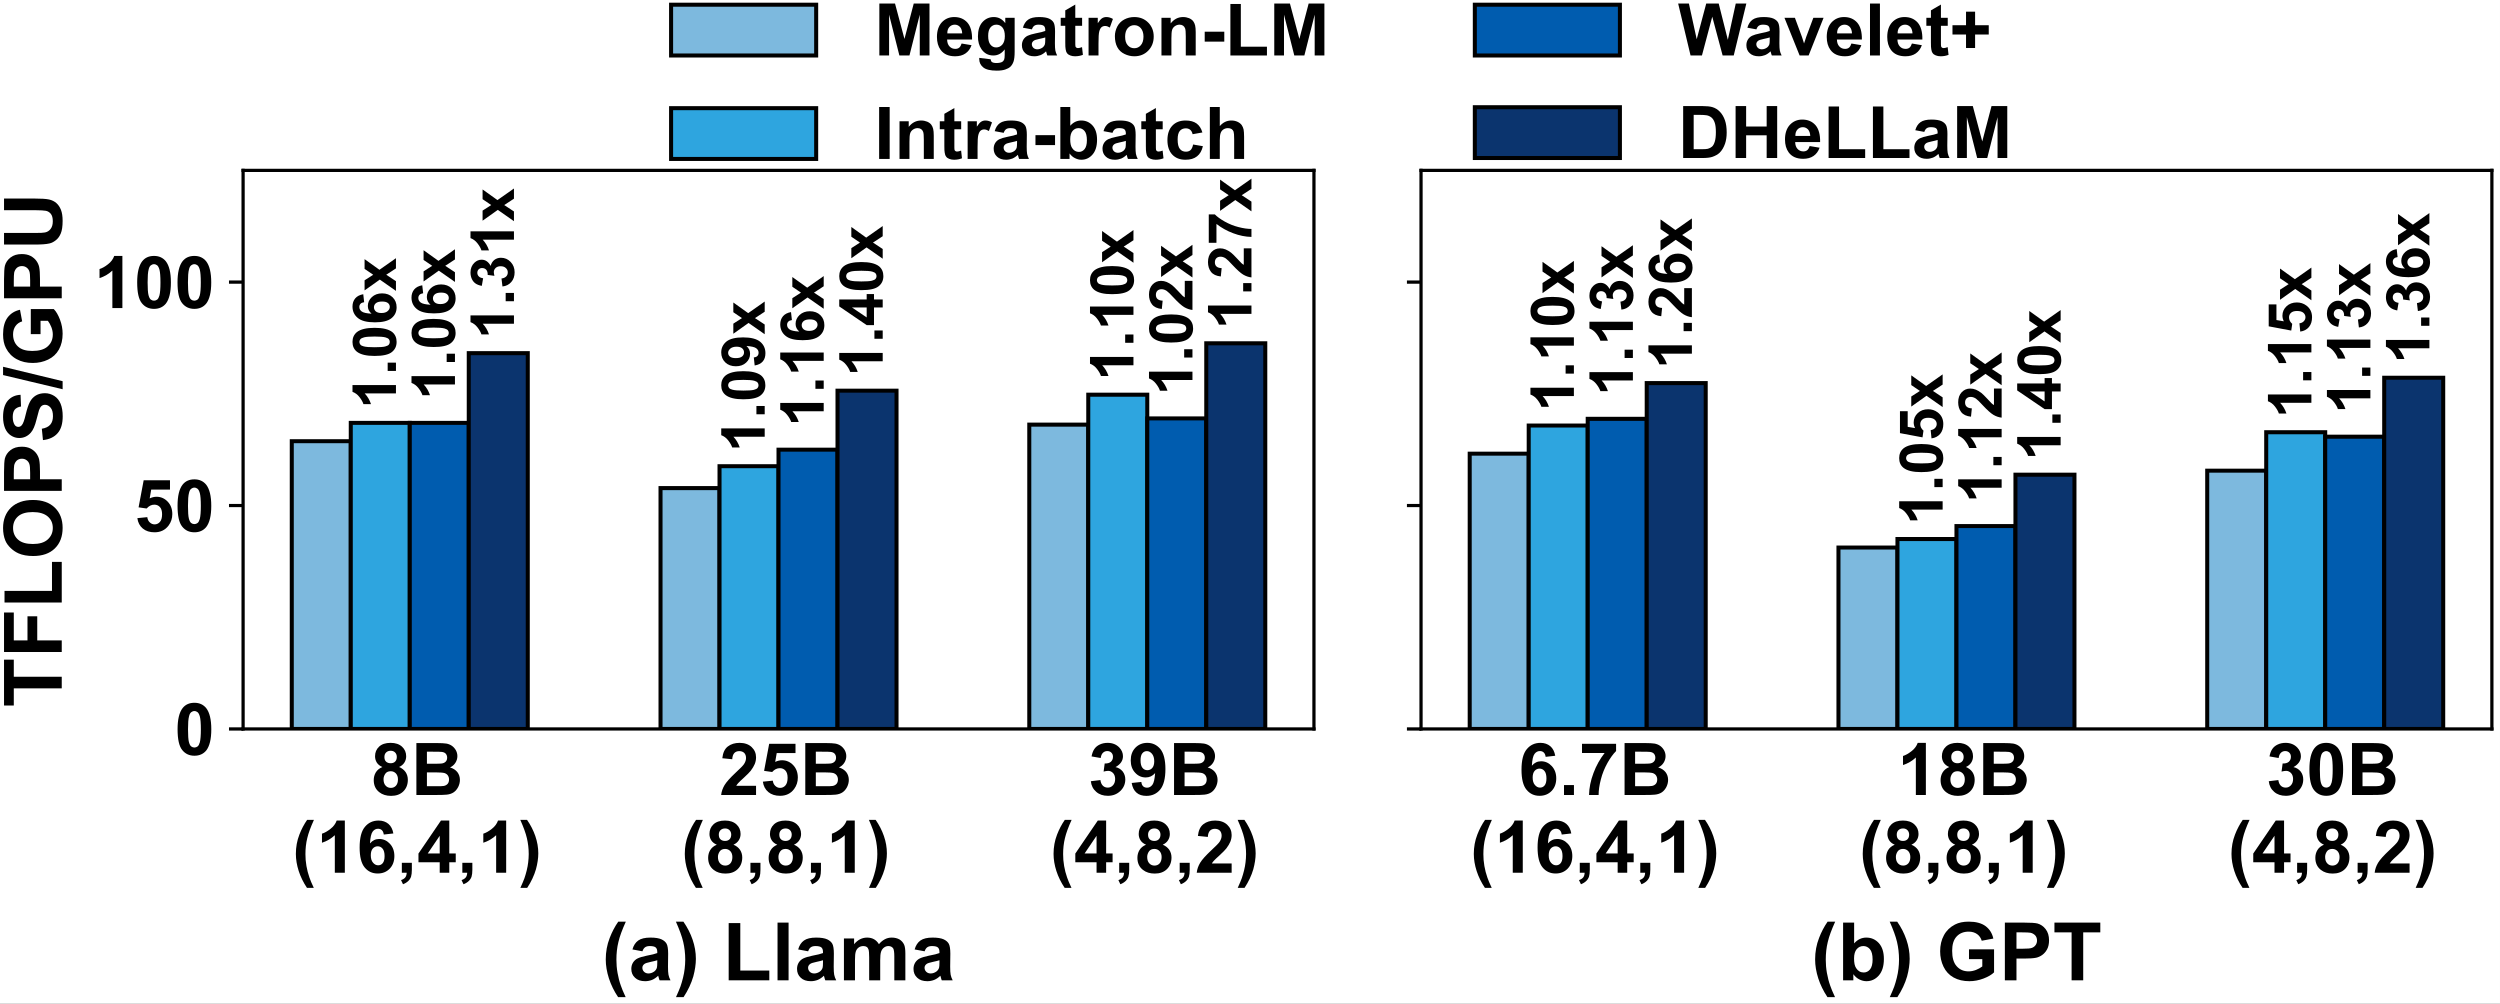 <?xml version="1.0" encoding="UTF-8"?>
<svg xmlns="http://www.w3.org/2000/svg" xmlns:xlink="http://www.w3.org/1999/xlink" width="620.334pt" height="249.036pt" viewBox="0 0 620.334 249.036" version="1.1">
<rect x="0" y="0" width="620.334" height="249.036" fill="#808080" stroke="none"/>
<defs>
<g>
<symbol overflow="visible" id="glyph0-0">
<path style="stroke:none;" d="M 2.879 -6.949 C 2.23 -7.219 1.781 -7.598 1.492 -8.062 C 1.207 -8.531 1.062 -9.035 1.062 -9.613 C 1.062 -10.566 1.387 -11.359 2.051 -11.988 C 2.719 -12.617 3.672 -12.941 4.914 -12.941 C 6.137 -12.941 7.074 -12.617 7.758 -11.988 C 8.441 -11.359 8.785 -10.566 8.785 -9.613 C 8.785 -9 8.621 -8.477 8.316 -8.012 C 8.012 -7.543 7.578 -7.199 7.02 -6.949 C 7.723 -6.66 8.262 -6.227 8.641 -5.688 C 9 -5.148 9.199 -4.5 9.199 -3.781 C 9.199 -2.594 8.82 -1.621 8.062 -0.883 C 7.309 -0.145 6.301 0.215 5.039 0.215 C 3.852 0.215 2.879 -0.09 2.105 -0.703 C 1.188 -1.422 0.738 -2.41 0.738 -3.691 C 0.738 -4.375 0.898 -5.023 1.242 -5.598 C 1.586 -6.176 2.125 -6.625 2.879 -6.949 Z M 3.383 -9.434 C 3.383 -8.93 3.512 -8.551 3.797 -8.281 C 4.086 -8.012 4.465 -7.883 4.934 -7.883 C 5.398 -7.883 5.762 -8.012 6.047 -8.297 C 6.316 -8.566 6.461 -8.945 6.461 -9.449 C 6.461 -9.898 6.316 -10.262 6.047 -10.547 C 5.762 -10.836 5.398 -10.98 4.949 -10.98 C 4.465 -10.98 4.086 -10.836 3.797 -10.547 C 3.512 -10.262 3.383 -9.898 3.383 -9.434 Z M 3.168 -3.926 C 3.168 -3.238 3.328 -2.699 3.691 -2.32 C 4.031 -1.945 4.465 -1.766 4.984 -1.766 C 5.488 -1.766 5.922 -1.945 6.246 -2.305 C 6.57 -2.664 6.75 -3.203 6.75 -3.887 C 6.75 -4.5 6.57 -4.984 6.246 -5.348 C 5.902 -5.707 5.473 -5.902 4.949 -5.902 C 4.34 -5.902 3.887 -5.688 3.602 -5.273 C 3.312 -4.844 3.168 -4.391 3.168 -3.926 Z M 3.168 -3.926 "/>
</symbol>
<symbol overflow="visible" id="glyph0-1">
<path style="stroke:none;" d="M 1.312 -12.887 L 6.461 -12.887 C 7.469 -12.887 8.242 -12.836 8.746 -12.762 C 9.254 -12.672 9.703 -12.492 10.098 -12.223 C 10.492 -11.953 10.816 -11.594 11.09 -11.141 C 11.34 -10.691 11.484 -10.188 11.484 -9.648 C 11.484 -9.035 11.305 -8.477 10.98 -7.973 C 10.656 -7.469 10.207 -7.094 9.664 -6.84 C 10.457 -6.605 11.051 -6.211 11.484 -5.672 C 11.898 -5.129 12.113 -4.48 12.113 -3.742 C 12.113 -3.148 11.969 -2.574 11.699 -2.016 C 11.41 -1.457 11.051 -1.008 10.586 -0.684 C 10.117 -0.359 9.523 -0.16 8.84 -0.09 C 8.406 -0.035 7.363 0 5.707 0 L 1.312 0 Z M 3.926 -10.746 L 3.926 -7.758 L 5.633 -7.758 C 6.641 -7.758 7.254 -7.777 7.508 -7.812 C 7.957 -7.848 8.316 -8.012 8.566 -8.262 C 8.82 -8.516 8.945 -8.84 8.945 -9.27 C 8.945 -9.664 8.82 -9.988 8.605 -10.242 C 8.387 -10.492 8.062 -10.637 7.633 -10.691 C 7.379 -10.727 6.641 -10.746 5.418 -10.746 Z M 3.926 -5.617 L 3.926 -2.18 L 6.336 -2.18 C 7.273 -2.18 7.867 -2.195 8.117 -2.25 C 8.496 -2.32 8.801 -2.484 9.055 -2.754 C 9.289 -3.023 9.414 -3.383 9.414 -3.852 C 9.414 -4.246 9.305 -4.57 9.125 -4.844 C 8.945 -5.113 8.676 -5.309 8.316 -5.438 C 7.957 -5.543 7.199 -5.617 6.012 -5.617 Z M 3.926 -5.617 "/>
</symbol>
<symbol overflow="visible" id="glyph0-2">
<path style="stroke:none;" d="M 5.383 3.762 L 3.691 3.762 C 2.789 2.41 2.105 1.008 1.637 -0.434 C 1.172 -1.891 0.938 -3.293 0.938 -4.66 C 0.938 -6.355 1.223 -7.957 1.816 -9.469 C 2.32 -10.781 2.953 -11.988 3.727 -13.105 L 5.418 -13.105 C 4.609 -11.32 4.051 -9.809 3.762 -8.566 C 3.457 -7.324 3.312 -6.012 3.312 -4.609 C 3.312 -3.637 3.383 -2.664 3.562 -1.656 C 3.742 -0.648 3.977 0.289 4.301 1.188 C 4.5 1.781 4.859 2.645 5.383 3.762 Z M 5.383 3.762 "/>
</symbol>
<symbol overflow="visible" id="glyph0-3">
<path style="stroke:none;" d="M 7.094 0 L 4.609 0 L 4.609 -9.305 C 3.707 -8.461 2.645 -7.828 1.422 -7.434 L 1.422 -9.684 C 2.07 -9.883 2.773 -10.277 3.527 -10.871 C 4.285 -11.449 4.789 -12.148 5.074 -12.941 L 7.094 -12.941 Z M 7.094 0 "/>
</symbol>
<symbol overflow="visible" id="glyph0-4">
<path style="stroke:none;" d="M 9.125 -9.738 L 6.75 -9.469 C 6.68 -9.953 6.535 -10.312 6.281 -10.547 C 6.031 -10.781 5.723 -10.906 5.328 -10.906 C 4.789 -10.906 4.355 -10.676 3.996 -10.207 C 3.637 -9.738 3.402 -8.746 3.328 -7.273 C 3.941 -7.992 4.699 -8.371 5.617 -8.371 C 6.641 -8.371 7.523 -7.973 8.262 -7.184 C 9 -6.391 9.379 -5.383 9.379 -4.141 C 9.379 -2.824 8.98 -1.781 8.207 -0.988 C 7.434 -0.199 6.445 0.199 5.238 0.199 C 3.926 0.199 2.844 -0.289 2.016 -1.297 C 1.172 -2.305 0.758 -3.961 0.758 -6.266 C 0.758 -8.621 1.188 -10.332 2.07 -11.375 C 2.934 -12.422 4.066 -12.941 5.473 -12.941 C 6.445 -12.941 7.254 -12.652 7.902 -12.113 C 8.551 -11.555 8.945 -10.766 9.125 -9.738 Z M 3.527 -4.34 C 3.527 -3.527 3.707 -2.914 4.086 -2.484 C 4.445 -2.051 4.879 -1.836 5.348 -1.836 C 5.797 -1.836 6.176 -1.996 6.48 -2.359 C 6.785 -2.719 6.949 -3.293 6.949 -4.121 C 6.949 -4.949 6.785 -5.562 6.461 -5.957 C 6.137 -6.355 5.723 -6.551 5.238 -6.551 C 4.754 -6.551 4.34 -6.355 4.016 -5.992 C 3.691 -5.617 3.527 -5.059 3.527 -4.34 Z M 3.527 -4.34 "/>
</symbol>
<symbol overflow="visible" id="glyph0-5">
<path style="stroke:none;" d="M 1.223 -2.465 L 3.707 -2.465 L 3.707 -0.703 C 3.707 0 3.637 0.559 3.512 0.973 C 3.383 1.367 3.148 1.746 2.809 2.07 C 2.465 2.395 2.035 2.664 1.512 2.863 L 1.027 1.836 C 1.531 1.656 1.871 1.441 2.09 1.152 C 2.305 0.863 2.41 0.484 2.43 0 L 1.223 0 Z M 1.223 -2.465 "/>
</symbol>
<symbol overflow="visible" id="glyph0-6">
<path style="stroke:none;" d="M 5.617 0 L 5.617 -2.594 L 0.344 -2.594 L 0.344 -4.754 L 5.922 -12.941 L 7.992 -12.941 L 7.992 -4.77 L 9.594 -4.77 L 9.594 -2.594 L 7.992 -2.594 L 7.992 0 Z M 5.617 -4.77 L 5.617 -9.16 L 2.645 -4.77 Z M 5.617 -4.77 "/>
</symbol>
<symbol overflow="visible" id="glyph0-7">
<path style="stroke:none;" d="M 0.613 3.762 C 1.078 2.719 1.422 1.926 1.621 1.367 C 1.816 0.809 1.996 0.18 2.18 -0.539 C 2.359 -1.262 2.484 -1.945 2.555 -2.594 C 2.629 -3.238 2.684 -3.926 2.684 -4.609 C 2.684 -6.012 2.52 -7.324 2.23 -8.566 C 1.945 -9.809 1.387 -11.32 0.594 -13.105 L 2.27 -13.105 C 3.148 -11.844 3.836 -10.492 4.32 -9.09 C 4.805 -7.688 5.059 -6.246 5.059 -4.805 C 5.059 -3.582 4.859 -2.27 4.48 -0.863 C 4.031 0.684 3.312 2.23 2.305 3.762 Z M 0.613 3.762 "/>
</symbol>
<symbol overflow="visible" id="glyph0-8">
<path style="stroke:none;" d="M 9.109 -2.285 L 9.109 0 L 0.449 0 C 0.539 -0.863 0.828 -1.676 1.297 -2.465 C 1.766 -3.238 2.684 -4.266 4.066 -5.562 C 5.184 -6.59 5.867 -7.289 6.121 -7.668 C 6.445 -8.172 6.625 -8.676 6.625 -9.18 C 6.625 -9.719 6.461 -10.152 6.176 -10.441 C 5.887 -10.727 5.473 -10.891 4.949 -10.891 C 4.43 -10.891 4.016 -10.727 3.727 -10.422 C 3.422 -10.098 3.238 -9.594 3.203 -8.875 L 0.738 -9.125 C 0.883 -10.477 1.332 -11.449 2.105 -12.043 C 2.879 -12.637 3.852 -12.941 5.023 -12.941 C 6.281 -12.941 7.289 -12.582 8.012 -11.898 C 8.73 -11.215 9.109 -10.367 9.109 -9.359 C 9.109 -8.766 9 -8.207 8.785 -7.688 C 8.566 -7.164 8.242 -6.625 7.812 -6.047 C 7.508 -5.652 6.965 -5.113 6.191 -4.391 C 5.398 -3.672 4.914 -3.203 4.699 -2.969 C 4.48 -2.734 4.32 -2.504 4.195 -2.285 Z M 9.109 -2.285 "/>
</symbol>
<symbol overflow="visible" id="glyph0-9">
<path style="stroke:none;" d="M 0.793 -3.312 L 3.258 -3.562 C 3.328 -3.008 3.527 -2.574 3.887 -2.25 C 4.23 -1.926 4.625 -1.766 5.074 -1.766 C 5.578 -1.766 6.031 -1.961 6.391 -2.375 C 6.75 -2.789 6.93 -3.422 6.93 -4.285 C 6.93 -5.074 6.75 -5.672 6.391 -6.066 C 6.031 -6.461 5.578 -6.66 5.004 -6.66 C 4.285 -6.66 3.652 -6.336 3.098 -5.707 L 1.098 -5.992 L 2.359 -12.707 L 8.891 -12.707 L 8.891 -10.402 L 4.23 -10.402 L 3.852 -8.207 C 4.391 -8.477 4.969 -8.621 5.543 -8.621 C 6.625 -8.621 7.559 -8.207 8.316 -7.414 C 9.07 -6.625 9.469 -5.578 9.469 -4.32 C 9.469 -3.258 9.16 -2.32 8.551 -1.492 C 7.703 -0.359 6.535 0.199 5.059 0.199 C 3.871 0.199 2.898 -0.109 2.141 -0.738 C 1.387 -1.367 0.938 -2.23 0.793 -3.312 Z M 0.793 -3.312 "/>
</symbol>
<symbol overflow="visible" id="glyph0-10">
<path style="stroke:none;" d="M 0.684 -3.422 L 3.059 -3.707 C 3.133 -3.098 3.348 -2.629 3.672 -2.305 C 3.996 -1.98 4.41 -1.836 4.895 -1.836 C 5.398 -1.836 5.812 -2.016 6.176 -2.41 C 6.535 -2.789 6.715 -3.312 6.715 -3.977 C 6.715 -4.59 6.535 -5.074 6.211 -5.438 C 5.867 -5.797 5.453 -5.992 4.984 -5.992 C 4.66 -5.992 4.285 -5.922 3.852 -5.812 L 4.121 -7.828 C 4.789 -7.793 5.293 -7.938 5.652 -8.242 C 5.992 -8.551 6.176 -8.965 6.176 -9.484 C 6.176 -9.918 6.031 -10.262 5.777 -10.512 C 5.527 -10.766 5.184 -10.906 4.754 -10.906 C 4.32 -10.906 3.961 -10.746 3.672 -10.457 C 3.383 -10.172 3.203 -9.738 3.133 -9.18 L 0.863 -9.574 C 1.008 -10.352 1.242 -10.961 1.566 -11.43 C 1.891 -11.898 2.32 -12.258 2.898 -12.527 C 3.473 -12.797 4.121 -12.941 4.844 -12.941 C 6.047 -12.941 7.02 -12.547 7.758 -11.773 C 8.352 -11.141 8.656 -10.422 8.656 -9.629 C 8.656 -8.496 8.027 -7.598 6.805 -6.93 C 7.523 -6.77 8.117 -6.406 8.566 -5.867 C 9 -5.309 9.234 -4.645 9.234 -3.871 C 9.234 -2.734 8.82 -1.781 7.992 -0.988 C 7.164 -0.199 6.137 0.199 4.914 0.199 C 3.742 0.199 2.773 -0.125 2.016 -0.793 C 1.242 -1.457 0.793 -2.34 0.684 -3.422 Z M 0.684 -3.422 "/>
</symbol>
<symbol overflow="visible" id="glyph0-11">
<path style="stroke:none;" d="M 0.809 -2.988 L 3.203 -3.238 C 3.258 -2.754 3.402 -2.395 3.652 -2.16 C 3.906 -1.926 4.23 -1.816 4.645 -1.816 C 5.148 -1.816 5.578 -2.051 5.941 -2.52 C 6.301 -2.988 6.516 -3.961 6.625 -5.438 C 5.992 -4.715 5.219 -4.355 4.301 -4.355 C 3.277 -4.355 2.395 -4.734 1.676 -5.527 C 0.938 -6.301 0.574 -7.324 0.574 -8.586 C 0.574 -9.883 0.953 -10.926 1.727 -11.734 C 2.504 -12.527 3.492 -12.941 4.699 -12.941 C 5.992 -12.941 7.074 -12.422 7.922 -11.41 C 8.746 -10.402 9.18 -8.73 9.18 -6.426 C 9.18 -4.066 8.73 -2.375 7.867 -1.332 C 6.984 -0.289 5.852 0.215 4.465 0.215 C 3.457 0.215 2.629 -0.035 2.016 -0.574 C 1.387 -1.117 0.988 -1.906 0.809 -2.988 Z M 6.406 -8.371 C 6.406 -9.16 6.211 -9.793 5.852 -10.223 C 5.488 -10.656 5.059 -10.891 4.59 -10.891 C 4.121 -10.891 3.742 -10.711 3.457 -10.352 C 3.148 -9.988 3.008 -9.395 3.008 -8.586 C 3.008 -7.738 3.168 -7.129 3.492 -6.73 C 3.816 -6.336 4.211 -6.156 4.715 -6.156 C 5.184 -6.156 5.598 -6.336 5.922 -6.715 C 6.246 -7.094 6.406 -7.648 6.406 -8.371 Z M 6.406 -8.371 "/>
</symbol>
<symbol overflow="visible" id="glyph0-12">
<path style="stroke:none;" d="M 4.934 -12.941 C 6.176 -12.941 7.145 -12.492 7.867 -11.609 C 8.695 -10.547 9.125 -8.801 9.125 -6.355 C 9.125 -3.906 8.695 -2.16 7.867 -1.098 C 7.145 -0.234 6.176 0.199 4.934 0.199 C 3.672 0.199 2.664 -0.27 1.906 -1.223 C 1.133 -2.18 0.758 -3.887 0.758 -6.371 C 0.758 -8.801 1.172 -10.547 2.016 -11.629 C 2.699 -12.492 3.672 -12.941 4.934 -12.941 Z M 4.934 -10.891 C 4.645 -10.891 4.375 -10.781 4.141 -10.602 C 3.887 -10.402 3.707 -10.062 3.602 -9.574 C 3.422 -8.93 3.348 -7.867 3.348 -6.355 C 3.348 -4.844 3.422 -3.797 3.562 -3.238 C 3.707 -2.664 3.906 -2.285 4.141 -2.105 C 4.375 -1.926 4.645 -1.836 4.934 -1.836 C 5.219 -1.836 5.488 -1.926 5.723 -2.105 C 5.957 -2.285 6.137 -2.629 6.281 -3.133 C 6.445 -3.762 6.535 -4.844 6.535 -6.355 C 6.535 -7.867 6.445 -8.891 6.301 -9.469 C 6.156 -10.027 5.957 -10.402 5.723 -10.602 C 5.488 -10.781 5.219 -10.891 4.934 -10.891 Z M 4.934 -10.891 "/>
</symbol>
<symbol overflow="visible" id="glyph0-13">
<path style="stroke:none;" d="M 1.297 0 L 1.297 -2.465 L 3.762 -2.465 L 3.762 0 Z M 1.297 0 "/>
</symbol>
<symbol overflow="visible" id="glyph0-14">
<path style="stroke:none;" d="M 0.758 -10.422 L 0.758 -12.707 L 9.215 -12.707 L 9.215 -10.906 C 8.516 -10.223 7.793 -9.234 7.074 -7.957 C 6.355 -6.66 5.797 -5.309 5.438 -3.871 C 5.059 -2.43 4.879 -1.133 4.879 0 L 2.504 0 C 2.539 -1.766 2.898 -3.582 3.602 -5.438 C 4.285 -7.289 5.219 -8.945 6.371 -10.422 Z M 0.758 -10.422 "/>
</symbol>
<symbol overflow="visible" id="glyph0-15">
<path style="stroke:none;" d="M 1.277 0 L 1.277 -12.887 L 5.164 -12.887 L 7.508 -4.105 L 9.809 -12.887 L 13.715 -12.887 L 13.715 0 L 11.305 0 L 11.305 -10.133 L 8.746 0 L 6.246 0 L 3.691 -10.133 L 3.691 0 Z M 1.277 0 "/>
</symbol>
<symbol overflow="visible" id="glyph0-16">
<path style="stroke:none;" d="M 6.695 -2.969 L 9.16 -2.555 C 8.84 -1.656 8.336 -0.973 7.648 -0.504 C 6.965 -0.035 6.121 0.199 5.094 0.199 C 3.473 0.199 2.27 -0.324 1.492 -1.387 C 0.883 -2.215 0.574 -3.293 0.574 -4.59 C 0.574 -6.137 0.973 -7.344 1.781 -8.227 C 2.594 -9.09 3.617 -9.539 4.859 -9.539 C 6.227 -9.539 7.324 -9.07 8.137 -8.152 C 8.93 -7.234 9.324 -5.832 9.289 -3.961 L 3.098 -3.961 C 3.113 -3.223 3.312 -2.645 3.691 -2.25 C 4.066 -1.836 4.555 -1.637 5.129 -1.637 C 5.508 -1.637 5.832 -1.727 6.102 -1.945 C 6.355 -2.16 6.551 -2.504 6.695 -2.969 Z M 6.84 -5.473 C 6.805 -6.176 6.625 -6.715 6.281 -7.094 C 5.922 -7.453 5.508 -7.648 5.004 -7.648 C 4.465 -7.648 4.016 -7.453 3.652 -7.055 C 3.293 -6.66 3.133 -6.137 3.148 -5.473 Z M 6.84 -5.473 "/>
</symbol>
<symbol overflow="visible" id="glyph0-17">
<path style="stroke:none;" d="M 1.062 0.594 L 3.887 0.938 C 3.926 1.262 4.031 1.492 4.211 1.621 C 4.43 1.781 4.805 1.871 5.309 1.871 C 5.957 1.871 6.445 1.766 6.77 1.586 C 6.984 1.457 7.145 1.262 7.254 0.973 C 7.324 0.758 7.379 0.395 7.379 -0.145 L 7.379 -1.512 C 6.625 -0.504 5.688 0 4.57 0 C 3.312 0 2.32 -0.523 1.602 -1.586 C 1.027 -2.41 0.738 -3.457 0.738 -4.715 C 0.738 -6.281 1.117 -7.469 1.871 -8.297 C 2.629 -9.125 3.562 -9.539 4.68 -9.539 C 5.832 -9.539 6.77 -9.035 7.523 -8.027 L 7.523 -9.344 L 9.848 -9.344 L 9.848 -0.953 C 9.848 0.125 9.758 0.953 9.574 1.492 C 9.395 2.035 9.125 2.449 8.801 2.773 C 8.477 3.078 8.027 3.312 7.488 3.492 C 6.949 3.672 6.246 3.762 5.418 3.762 C 3.836 3.762 2.699 3.492 2.051 2.953 C 1.387 2.41 1.062 1.727 1.062 0.898 C 1.062 0.809 1.062 0.703 1.062 0.594 Z M 3.277 -4.859 C 3.277 -3.871 3.457 -3.148 3.852 -2.684 C 4.23 -2.215 4.699 -1.996 5.258 -1.996 C 5.867 -1.996 6.371 -2.23 6.785 -2.699 C 7.199 -3.168 7.414 -3.871 7.414 -4.805 C 7.414 -5.762 7.219 -6.48 6.82 -6.949 C 6.426 -7.414 5.922 -7.648 5.309 -7.648 C 4.715 -7.648 4.23 -7.414 3.852 -6.965 C 3.457 -6.496 3.277 -5.797 3.277 -4.859 Z M 3.277 -4.859 "/>
</symbol>
<symbol overflow="visible" id="glyph0-18">
<path style="stroke:none;" d="M 3.133 -6.48 L 0.898 -6.895 C 1.152 -7.793 1.586 -8.461 2.195 -8.891 C 2.809 -9.324 3.707 -9.539 4.934 -9.539 C 6.031 -9.539 6.859 -9.395 7.398 -9.145 C 7.938 -8.891 8.316 -8.551 8.531 -8.152 C 8.746 -7.758 8.875 -7.02 8.875 -5.957 L 8.84 -3.059 C 8.84 -2.23 8.875 -1.637 8.945 -1.242 C 9.02 -0.848 9.18 -0.434 9.395 0 L 6.965 0 C 6.895 -0.16 6.805 -0.414 6.73 -0.738 C 6.68 -0.883 6.641 -0.973 6.641 -1.027 C 6.211 -0.594 5.742 -0.289 5.273 -0.09 C 4.789 0.09 4.285 0.199 3.742 0.199 C 2.773 0.199 2.016 -0.055 1.477 -0.574 C 0.918 -1.078 0.648 -1.746 0.648 -2.555 C 0.648 -3.078 0.773 -3.547 1.027 -3.961 C 1.277 -4.355 1.621 -4.68 2.07 -4.895 C 2.52 -5.113 3.188 -5.309 4.051 -5.488 C 5.203 -5.707 5.992 -5.902 6.445 -6.086 L 6.445 -6.336 C 6.445 -6.805 6.316 -7.145 6.086 -7.344 C 5.852 -7.543 5.418 -7.648 4.77 -7.648 C 4.32 -7.648 3.977 -7.559 3.727 -7.379 C 3.473 -7.199 3.277 -6.91 3.133 -6.48 Z M 6.445 -4.48 C 6.121 -4.375 5.617 -4.246 4.934 -4.105 C 4.246 -3.961 3.797 -3.816 3.602 -3.672 C 3.277 -3.438 3.113 -3.148 3.113 -2.809 C 3.113 -2.449 3.238 -2.16 3.492 -1.906 C 3.742 -1.656 4.086 -1.531 4.48 -1.531 C 4.914 -1.531 5.348 -1.676 5.762 -1.961 C 6.047 -2.18 6.246 -2.465 6.355 -2.789 C 6.406 -2.988 6.445 -3.383 6.445 -3.996 Z M 6.445 -4.48 "/>
</symbol>
<symbol overflow="visible" id="glyph0-19">
<path style="stroke:none;" d="M 5.578 -9.344 L 5.578 -7.363 L 3.887 -7.363 L 3.887 -3.602 C 3.887 -2.844 3.887 -2.395 3.926 -2.27 C 3.961 -2.141 4.031 -2.035 4.141 -1.961 C 4.246 -1.871 4.391 -1.836 4.57 -1.836 C 4.789 -1.836 5.129 -1.906 5.562 -2.07 L 5.777 -0.16 C 5.203 0.07 4.535 0.199 3.816 0.199 C 3.367 0.199 2.969 0.125 2.609 -0.02 C 2.25 -0.16 1.996 -0.344 1.836 -0.594 C 1.656 -0.828 1.547 -1.152 1.492 -1.547 C 1.422 -1.836 1.402 -2.41 1.402 -3.293 L 1.402 -7.363 L 0.27 -7.363 L 0.27 -9.344 L 1.402 -9.344 L 1.402 -11.195 L 3.887 -12.637 L 3.887 -9.344 Z M 5.578 -9.344 "/>
</symbol>
<symbol overflow="visible" id="glyph0-20">
<path style="stroke:none;" d="M 3.652 0 L 1.188 0 L 1.188 -9.344 L 3.473 -9.344 L 3.473 -8.012 C 3.871 -8.621 4.211 -9.035 4.535 -9.234 C 4.844 -9.434 5.203 -9.539 5.617 -9.539 C 6.156 -9.539 6.695 -9.379 7.234 -9.07 L 6.461 -6.93 C 6.047 -7.184 5.672 -7.324 5.309 -7.324 C 4.949 -7.324 4.66 -7.219 4.43 -7.039 C 4.176 -6.84 3.996 -6.496 3.852 -5.992 C 3.707 -5.488 3.652 -4.465 3.652 -2.879 Z M 3.652 0 "/>
</symbol>
<symbol overflow="visible" id="glyph0-21">
<path style="stroke:none;" d="M 0.719 -4.805 C 0.719 -5.617 0.918 -6.406 1.312 -7.184 C 1.711 -7.938 2.285 -8.531 3.043 -8.93 C 3.781 -9.324 4.609 -9.539 5.527 -9.539 C 6.93 -9.539 8.102 -9.07 9 -8.152 C 9.898 -7.234 10.352 -6.086 10.352 -4.699 C 10.352 -3.277 9.883 -2.105 8.98 -1.188 C 8.062 -0.254 6.91 0.199 5.543 0.199 C 4.68 0.199 3.871 0 3.098 -0.379 C 2.305 -0.758 1.711 -1.312 1.312 -2.07 C 0.918 -2.809 0.719 -3.727 0.719 -4.805 Z M 3.258 -4.66 C 3.258 -3.727 3.473 -3.023 3.906 -2.539 C 4.34 -2.035 4.879 -1.801 5.527 -1.801 C 6.176 -1.801 6.715 -2.035 7.145 -2.539 C 7.578 -3.023 7.812 -3.742 7.812 -4.68 C 7.812 -5.578 7.578 -6.281 7.145 -6.785 C 6.715 -7.273 6.176 -7.523 5.527 -7.523 C 4.879 -7.523 4.34 -7.273 3.906 -6.785 C 3.473 -6.281 3.258 -5.578 3.258 -4.66 Z M 3.258 -4.66 "/>
</symbol>
<symbol overflow="visible" id="glyph0-22">
<path style="stroke:none;" d="M 9.773 0 L 7.309 0 L 7.309 -4.77 C 7.309 -5.777 7.254 -6.426 7.145 -6.715 C 7.039 -7.004 6.875 -7.234 6.641 -7.398 C 6.391 -7.559 6.102 -7.648 5.777 -7.648 C 5.348 -7.648 4.969 -7.523 4.625 -7.289 C 4.285 -7.055 4.051 -6.75 3.926 -6.371 C 3.797 -5.977 3.742 -5.273 3.742 -4.23 L 3.742 0 L 1.277 0 L 1.277 -9.344 L 3.562 -9.344 L 3.562 -7.957 C 4.375 -9 5.398 -9.539 6.641 -9.539 C 7.184 -9.539 7.688 -9.434 8.137 -9.254 C 8.586 -9.055 8.93 -8.801 9.16 -8.496 C 9.379 -8.191 9.539 -7.848 9.629 -7.453 C 9.719 -7.055 9.773 -6.516 9.773 -5.797 Z M 9.773 0 "/>
</symbol>
<symbol overflow="visible" id="glyph0-23">
<path style="stroke:none;" d="M 1.008 -3.438 L 1.008 -5.902 L 5.867 -5.902 L 5.867 -3.438 Z M 1.008 -3.438 "/>
</symbol>
<symbol overflow="visible" id="glyph0-24">
<path style="stroke:none;" d="M 1.387 0 L 1.387 -12.781 L 3.977 -12.781 L 3.977 -2.18 L 10.457 -2.18 L 10.457 0 Z M 1.387 0 "/>
</symbol>
<symbol overflow="visible" id="glyph0-25">
<path style="stroke:none;" d="M 1.223 0 L 1.223 -12.887 L 3.836 -12.887 L 3.836 0 Z M 1.223 0 "/>
</symbol>
<symbol overflow="visible" id="glyph0-26">
<path style="stroke:none;" d="M 1.188 0 L 1.188 -12.887 L 3.652 -12.887 L 3.652 -8.242 C 4.41 -9.109 5.328 -9.539 6.371 -9.539 C 7.488 -9.539 8.426 -9.125 9.18 -8.297 C 9.918 -7.469 10.297 -6.301 10.297 -4.77 C 10.297 -3.168 9.918 -1.945 9.16 -1.078 C 8.406 -0.215 7.469 0.199 6.391 0.199 C 5.852 0.199 5.328 0.055 4.824 -0.199 C 4.301 -0.449 3.852 -0.848 3.473 -1.367 L 3.473 0 Z M 3.637 -4.879 C 3.637 -3.906 3.781 -3.188 4.105 -2.719 C 4.52 -2.07 5.074 -1.746 5.797 -1.746 C 6.336 -1.746 6.805 -1.961 7.199 -2.43 C 7.578 -2.898 7.777 -3.637 7.777 -4.645 C 7.777 -5.707 7.578 -6.48 7.184 -6.949 C 6.785 -7.414 6.301 -7.648 5.707 -7.648 C 5.113 -7.648 4.625 -7.414 4.23 -6.965 C 3.836 -6.496 3.637 -5.812 3.637 -4.879 Z M 3.637 -4.879 "/>
</symbol>
<symbol overflow="visible" id="glyph0-27">
<path style="stroke:none;" d="M 9.434 -6.57 L 7.004 -6.137 C 6.91 -6.605 6.715 -6.965 6.426 -7.219 C 6.137 -7.469 5.762 -7.598 5.309 -7.598 C 4.699 -7.598 4.195 -7.379 3.836 -6.965 C 3.473 -6.535 3.293 -5.832 3.293 -4.844 C 3.293 -3.727 3.473 -2.934 3.852 -2.484 C 4.211 -2.016 4.715 -1.801 5.348 -1.801 C 5.812 -1.801 6.191 -1.926 6.496 -2.195 C 6.785 -2.465 7.004 -2.934 7.129 -3.582 L 9.559 -3.168 C 9.305 -2.051 8.82 -1.207 8.102 -0.648 C 7.379 -0.07 6.426 0.199 5.238 0.199 C 3.871 0.199 2.773 -0.215 1.961 -1.078 C 1.152 -1.945 0.758 -3.133 0.758 -4.66 C 0.758 -6.191 1.152 -7.379 1.961 -8.242 C 2.773 -9.109 3.871 -9.539 5.273 -9.539 C 6.406 -9.539 7.309 -9.289 7.992 -8.801 C 8.656 -8.316 9.145 -7.578 9.434 -6.57 Z M 9.434 -6.57 "/>
</symbol>
<symbol overflow="visible" id="glyph0-28">
<path style="stroke:none;" d="M 3.742 -12.887 L 3.742 -8.152 C 4.535 -9.07 5.488 -9.539 6.605 -9.539 C 7.184 -9.539 7.688 -9.434 8.152 -9.215 C 8.605 -9 8.945 -8.73 9.18 -8.406 C 9.395 -8.082 9.559 -7.723 9.648 -7.324 C 9.719 -6.93 9.773 -6.301 9.773 -5.473 L 9.773 0 L 7.309 0 L 7.309 -4.934 C 7.309 -5.902 7.254 -6.516 7.164 -6.785 C 7.074 -7.039 6.91 -7.254 6.68 -7.414 C 6.426 -7.559 6.137 -7.648 5.777 -7.648 C 5.363 -7.648 5.004 -7.543 4.68 -7.344 C 4.355 -7.145 4.105 -6.84 3.961 -6.445 C 3.816 -6.047 3.742 -5.453 3.742 -4.68 L 3.742 0 L 1.277 0 L 1.277 -12.887 Z M 3.742 -12.887 "/>
</symbol>
<symbol overflow="visible" id="glyph0-29">
<path style="stroke:none;" d="M 3.133 0 L 0.055 -12.887 L 2.719 -12.887 L 4.66 -4.031 L 7.02 -12.887 L 10.117 -12.887 L 12.383 -3.887 L 14.348 -12.887 L 16.973 -12.887 L 13.844 0 L 11.09 0 L 8.516 -9.629 L 5.957 0 Z M 3.133 0 "/>
</symbol>
<symbol overflow="visible" id="glyph0-30">
<path style="stroke:none;" d="M 3.852 0 L 0.09 -9.344 L 2.684 -9.344 L 4.445 -4.57 L 4.949 -2.988 C 5.094 -3.383 5.184 -3.637 5.219 -3.781 C 5.293 -4.031 5.363 -4.301 5.473 -4.57 L 7.254 -9.344 L 9.793 -9.344 L 6.086 0 Z M 3.852 0 "/>
</symbol>
<symbol overflow="visible" id="glyph0-31">
<path style="stroke:none;" d="M 1.297 0 L 1.297 -12.887 L 3.762 -12.887 L 3.762 0 Z M 1.297 0 "/>
</symbol>
<symbol overflow="visible" id="glyph0-32">
<path style="stroke:none;" d="M 4.121 -1.855 L 4.121 -5.203 L 0.758 -5.203 L 0.758 -7.508 L 4.121 -7.508 L 4.121 -10.871 L 6.371 -10.871 L 6.371 -7.508 L 9.758 -7.508 L 9.758 -5.203 L 6.371 -5.203 L 6.371 -1.855 Z M 4.121 -1.855 "/>
</symbol>
<symbol overflow="visible" id="glyph0-33">
<path style="stroke:none;" d="M 1.297 -12.887 L 6.047 -12.887 C 7.129 -12.887 7.938 -12.797 8.516 -12.637 C 9.27 -12.422 9.898 -12.023 10.441 -11.449 C 10.98 -10.871 11.375 -10.188 11.664 -9.359 C 11.953 -8.531 12.098 -7.523 12.098 -6.316 C 12.098 -5.258 11.953 -4.34 11.699 -3.582 C 11.375 -2.645 10.926 -1.871 10.332 -1.297 C 9.863 -0.863 9.254 -0.523 8.496 -0.27 C 7.922 -0.09 7.145 0 6.191 0 L 1.297 0 Z M 3.906 -10.711 L 3.906 -2.18 L 5.852 -2.18 C 6.57 -2.18 7.094 -2.215 7.414 -2.285 C 7.828 -2.395 8.172 -2.574 8.461 -2.824 C 8.746 -3.078 8.965 -3.492 9.145 -4.066 C 9.324 -4.645 9.414 -5.418 9.414 -6.426 C 9.414 -7.414 9.324 -8.172 9.145 -8.711 C 8.965 -9.254 8.73 -9.664 8.406 -9.973 C 8.082 -10.262 7.688 -10.477 7.199 -10.586 C 6.84 -10.656 6.121 -10.711 5.074 -10.711 Z M 3.906 -10.711 "/>
</symbol>
<symbol overflow="visible" id="glyph0-34">
<path style="stroke:none;" d="M 1.312 0 L 1.312 -12.887 L 3.926 -12.887 L 3.926 -7.812 L 9.02 -7.812 L 9.02 -12.887 L 11.629 -12.887 L 11.629 0 L 9.02 0 L 9.02 -5.633 L 3.926 -5.633 L 3.926 0 Z M 1.312 0 "/>
</symbol>
<symbol overflow="visible" id="glyph1-0">
<path style="stroke:none;" d="M 0 -4.68 L -11.898 -4.68 L -11.898 -0.422 L -14.32 -0.422 L -14.32 -11.801 L -11.898 -11.801 L -11.898 -7.559 L 0 -7.559 Z M 0 -4.68 "/>
</symbol>
<symbol overflow="visible" id="glyph1-1">
<path style="stroke:none;" d="M 0 -1.48 L -14.32 -1.48 L -14.32 -11.281 L -11.898 -11.281 L -11.898 -4.359 L -8.5 -4.359 L -8.5 -10.34 L -6.078 -10.34 L -6.078 -4.359 L 0 -4.359 Z M 0 -1.48 "/>
</symbol>
<symbol overflow="visible" id="glyph1-2">
<path style="stroke:none;" d="M 0 -1.539 L -14.199 -1.539 L -14.199 -4.422 L -2.422 -4.422 L -2.422 -11.621 L 0 -11.621 Z M 0 -1.539 "/>
</symbol>
<symbol overflow="visible" id="glyph1-3">
<path style="stroke:none;" d="M -7.078 -0.859 C -8.52 -0.859 -9.738 -1.078 -10.738 -1.52 C -11.461 -1.84 -12.121 -2.301 -12.699 -2.859 C -13.281 -3.422 -13.719 -4.02 -14 -4.699 C -14.359 -5.578 -14.559 -6.621 -14.559 -7.801 C -14.559 -9.898 -13.898 -11.578 -12.602 -12.859 C -11.281 -14.121 -9.461 -14.762 -7.141 -14.762 C -4.82 -14.762 -3.02 -14.121 -1.719 -12.859 C -0.422 -11.602 0.219 -9.922 0.219 -7.84 C 0.219 -5.699 -0.422 -4 -1.719 -2.738 C -3 -1.48 -4.801 -0.859 -7.078 -0.859 Z M -7.16 -3.84 C -5.539 -3.84 -4.32 -4.199 -3.48 -4.961 C -2.641 -5.719 -2.219 -6.66 -2.219 -7.82 C -2.219 -8.98 -2.621 -9.922 -3.461 -10.66 C -4.301 -11.379 -5.539 -11.762 -7.199 -11.762 C -8.84 -11.762 -10.059 -11.398 -10.859 -10.68 C -11.66 -9.961 -12.078 -9 -12.078 -7.82 C -12.078 -6.621 -11.66 -5.66 -10.859 -4.941 C -10.039 -4.199 -8.801 -3.84 -7.16 -3.84 Z M -7.16 -3.84 "/>
</symbol>
<symbol overflow="visible" id="glyph1-4">
<path style="stroke:none;" d="M 0 -1.461 L -14.32 -1.461 L -14.32 -6.102 C -14.32 -7.859 -14.238 -9 -14.102 -9.539 C -13.879 -10.34 -13.422 -11.02 -12.699 -11.578 C -11.98 -12.141 -11.039 -12.422 -9.922 -12.422 C -9.039 -12.422 -8.301 -12.262 -7.699 -11.941 C -7.102 -11.621 -6.621 -11.199 -6.281 -10.719 C -5.941 -10.238 -5.719 -9.738 -5.602 -9.219 C -5.461 -8.539 -5.398 -7.539 -5.398 -6.238 L -5.398 -4.34 L 0 -4.34 Z M -11.898 -4.34 L -7.84 -4.34 L -7.84 -5.922 C -7.84 -7.059 -7.898 -7.82 -8.059 -8.199 C -8.199 -8.578 -8.441 -8.879 -8.762 -9.102 C -9.078 -9.32 -9.441 -9.441 -9.879 -9.441 C -10.398 -9.441 -10.82 -9.281 -11.16 -8.98 C -11.48 -8.66 -11.699 -8.281 -11.801 -7.82 C -11.859 -7.461 -11.898 -6.781 -11.898 -5.738 Z M -11.898 -4.34 "/>
</symbol>
<symbol overflow="visible" id="glyph1-5">
<path style="stroke:none;" d="M -4.66 -0.719 L -4.941 -3.539 C -3.98 -3.699 -3.281 -4.039 -2.84 -4.559 C -2.398 -5.078 -2.18 -5.781 -2.18 -6.66 C -2.18 -7.578 -2.359 -8.281 -2.762 -8.762 C -3.16 -9.238 -3.621 -9.48 -4.16 -9.48 C -4.48 -9.48 -4.781 -9.379 -5.02 -9.18 C -5.262 -8.98 -5.461 -8.621 -5.641 -8.141 C -5.762 -7.781 -5.961 -7.02 -6.262 -5.82 C -6.641 -4.262 -7.121 -3.18 -7.68 -2.559 C -8.461 -1.68 -9.422 -1.238 -10.559 -1.238 C -11.281 -1.238 -11.961 -1.441 -12.602 -1.859 C -13.238 -2.262 -13.719 -2.859 -14.059 -3.641 C -14.379 -4.422 -14.559 -5.359 -14.559 -6.461 C -14.559 -8.262 -14.16 -9.602 -13.379 -10.52 C -12.578 -11.422 -11.539 -11.898 -10.219 -11.961 L -10.102 -9.059 C -10.82 -8.941 -11.359 -8.66 -11.68 -8.262 C -12 -7.859 -12.16 -7.238 -12.16 -6.441 C -12.16 -5.602 -11.98 -4.941 -11.66 -4.461 C -11.422 -4.141 -11.121 -4 -10.762 -4 C -10.422 -4 -10.141 -4.141 -9.898 -4.441 C -9.578 -4.801 -9.262 -5.68 -8.941 -7.078 C -8.602 -8.48 -8.262 -9.52 -7.898 -10.199 C -7.539 -10.879 -7.059 -11.398 -6.441 -11.781 C -5.82 -12.16 -5.059 -12.359 -4.16 -12.359 C -3.34 -12.359 -2.578 -12.121 -1.859 -11.68 C -1.141 -11.219 -0.621 -10.578 -0.281 -9.738 C 0.059 -8.898 0.238 -7.879 0.238 -6.641 C 0.238 -4.82 -0.16 -3.422 -1 -2.461 C -1.84 -1.48 -3.059 -0.898 -4.66 -0.719 Z M -4.66 -0.719 "/>
</symbol>
<symbol overflow="visible" id="glyph1-6">
<path style="stroke:none;" d="M 0.219 0 L -14.559 -3.52 L -14.559 -5.578 L 0.219 -2 Z M 0.219 0 "/>
</symbol>
<symbol overflow="visible" id="glyph1-7">
<path style="stroke:none;" d="M -5.262 -8.121 L -7.68 -8.121 L -7.68 -14.34 L -1.98 -14.34 C -1.379 -13.738 -0.879 -12.859 -0.441 -11.719 C 0 -10.559 0.219 -9.398 0.219 -8.219 C 0.219 -6.719 -0.078 -5.422 -0.699 -4.301 C -1.32 -3.18 -2.219 -2.359 -3.379 -1.801 C -4.539 -1.238 -5.82 -0.961 -7.199 -0.961 C -8.68 -0.961 -10.02 -1.262 -11.18 -1.898 C -12.34 -2.52 -13.219 -3.441 -13.84 -4.641 C -14.32 -5.559 -14.559 -6.699 -14.559 -8.059 C -14.559 -9.84 -14.18 -11.238 -13.441 -12.238 C -12.68 -13.238 -11.66 -13.879 -10.359 -14.16 L -9.82 -11.281 C -10.5 -11.078 -11.059 -10.699 -11.461 -10.141 C -11.859 -9.578 -12.078 -8.898 -12.078 -8.059 C -12.078 -6.801 -11.68 -5.801 -10.879 -5.059 C -10.078 -4.301 -8.879 -3.941 -7.32 -3.941 C -5.621 -3.941 -4.34 -4.301 -3.5 -5.059 C -2.641 -5.82 -2.219 -6.801 -2.219 -8.039 C -2.219 -8.641 -2.34 -9.238 -2.578 -9.859 C -2.82 -10.461 -3.102 -10.98 -3.441 -11.422 L -5.262 -11.422 Z M -5.262 -8.121 "/>
</symbol>
<symbol overflow="visible" id="glyph1-8">
<path style="stroke:none;" d="M -14.32 -1.441 L -14.32 -4.32 L -6.559 -4.32 C -5.32 -4.32 -4.52 -4.359 -4.16 -4.441 C -3.578 -4.559 -3.121 -4.84 -2.762 -5.32 C -2.398 -5.781 -2.219 -6.422 -2.219 -7.219 C -2.219 -8.039 -2.379 -8.66 -2.719 -9.078 C -3.059 -9.48 -3.48 -9.738 -3.961 -9.82 C -4.441 -9.898 -5.262 -9.961 -6.398 -9.961 L -14.32 -9.961 L -14.32 -12.859 L -6.801 -12.859 C -5.078 -12.859 -3.859 -12.781 -3.141 -12.621 C -2.422 -12.461 -1.82 -12.16 -1.34 -11.738 C -0.859 -11.32 -0.48 -10.762 -0.199 -10.059 C 0.078 -9.359 0.219 -8.441 0.219 -7.32 C 0.219 -5.941 0.059 -4.898 -0.238 -4.199 C -0.539 -3.48 -0.941 -2.922 -1.461 -2.52 C -1.961 -2.121 -2.48 -1.84 -3.039 -1.719 C -3.859 -1.52 -5.078 -1.441 -6.68 -1.441 Z M -14.32 -1.441 "/>
</symbol>
<symbol overflow="visible" id="glyph2-0">
<path style="stroke:none;" d="M 0 -5.91 L 0 -3.84 L -7.754 -3.84 C -7.051 -3.09 -6.523 -2.203 -6.195 -1.184 L -8.07 -1.184 C -8.234 -1.727 -8.566 -2.309 -9.059 -2.941 C -9.539 -3.57 -10.125 -3.988 -10.785 -4.23 L -10.785 -5.91 Z M 0 -5.91 "/>
</symbol>
<symbol overflow="visible" id="glyph2-1">
<path style="stroke:none;" d="M 0 -1.078 L -2.055 -1.078 L -2.055 -3.137 L 0 -3.137 Z M 0 -1.078 "/>
</symbol>
<symbol overflow="visible" id="glyph2-2">
<path style="stroke:none;" d="M -10.785 -4.109 C -10.785 -5.145 -10.41 -5.953 -9.676 -6.555 C -8.789 -7.246 -7.336 -7.605 -5.297 -7.605 C -3.254 -7.605 -1.801 -7.246 -0.914 -6.555 C -0.195 -5.953 0.164 -5.145 0.164 -4.109 C 0.164 -3.059 -0.227 -2.219 -1.02 -1.59 C -1.816 -0.945 -3.238 -0.629 -5.309 -0.629 C -7.336 -0.629 -8.789 -0.977 -9.691 -1.68 C -10.41 -2.25 -10.785 -3.059 -10.785 -4.109 Z M -9.074 -4.109 C -9.074 -3.871 -8.984 -3.645 -8.836 -3.449 C -8.672 -3.238 -8.387 -3.09 -7.98 -3 C -7.441 -2.852 -6.555 -2.789 -5.297 -2.789 C -4.035 -2.789 -3.164 -2.852 -2.699 -2.969 C -2.219 -3.09 -1.906 -3.254 -1.754 -3.449 C -1.605 -3.645 -1.531 -3.871 -1.531 -4.109 C -1.531 -4.352 -1.605 -4.574 -1.754 -4.77 C -1.906 -4.965 -2.191 -5.113 -2.609 -5.234 C -3.137 -5.371 -4.035 -5.445 -5.297 -5.445 C -6.555 -5.445 -7.41 -5.371 -7.891 -5.25 C -8.355 -5.129 -8.672 -4.965 -8.836 -4.77 C -8.984 -4.574 -9.074 -4.352 -9.074 -4.109 Z M -9.074 -4.109 "/>
</symbol>
<symbol overflow="visible" id="glyph2-3">
<path style="stroke:none;" d="M -8.113 -7.605 L -7.891 -5.625 C -8.297 -5.566 -8.594 -5.445 -8.789 -5.234 C -8.984 -5.023 -9.09 -4.77 -9.09 -4.441 C -9.09 -3.988 -8.895 -3.629 -8.504 -3.328 C -8.113 -3.031 -7.289 -2.836 -6.059 -2.773 C -6.66 -3.285 -6.977 -3.914 -6.977 -4.68 C -6.977 -5.535 -6.645 -6.27 -5.984 -6.887 C -5.324 -7.5 -4.484 -7.816 -3.449 -7.816 C -2.355 -7.816 -1.484 -7.484 -0.824 -6.84 C -0.164 -6.195 0.164 -5.371 0.164 -4.363 C 0.164 -3.27 -0.238 -2.371 -1.078 -1.68 C -1.922 -0.977 -3.301 -0.629 -5.219 -0.629 C -7.184 -0.629 -8.609 -0.988 -9.48 -1.727 C -10.352 -2.445 -10.785 -3.391 -10.785 -4.559 C -10.785 -5.371 -10.547 -6.047 -10.094 -6.586 C -9.629 -7.125 -8.969 -7.453 -8.113 -7.605 Z M -3.613 -2.941 C -2.941 -2.941 -2.43 -3.09 -2.07 -3.406 C -1.711 -3.703 -1.531 -4.066 -1.531 -4.453 C -1.531 -4.828 -1.664 -5.145 -1.965 -5.398 C -2.266 -5.656 -2.746 -5.789 -3.434 -5.789 C -4.125 -5.789 -4.637 -5.656 -4.965 -5.387 C -5.297 -5.113 -5.461 -4.77 -5.461 -4.363 C -5.461 -3.961 -5.297 -3.613 -4.996 -3.344 C -4.68 -3.074 -4.215 -2.941 -3.613 -2.941 Z M -3.613 -2.941 "/>
</symbol>
<symbol overflow="visible" id="glyph2-4">
<path style="stroke:none;" d="M 0 -0.09 L -4.004 -2.895 L -7.785 -0.211 L -7.785 -2.715 L -5.641 -4.094 L -7.785 -5.551 L -7.785 -7.965 L -4.094 -5.324 L 0 -8.203 L 0 -5.672 L -2.414 -4.094 L 0 -2.504 Z M 0 -0.09 "/>
</symbol>
<symbol overflow="visible" id="glyph2-5">
<path style="stroke:none;" d="M -2.488 -0.676 L -2.699 -2.672 C -2.297 -2.715 -1.996 -2.836 -1.801 -3.047 C -1.605 -3.254 -1.516 -3.523 -1.516 -3.871 C -1.516 -4.289 -1.711 -4.648 -2.102 -4.949 C -2.488 -5.25 -3.301 -5.43 -4.531 -5.52 C -3.93 -4.996 -3.629 -4.352 -3.629 -3.586 C -3.629 -2.73 -3.945 -1.996 -4.605 -1.395 C -5.25 -0.781 -6.105 -0.48 -7.156 -0.48 C -8.234 -0.48 -9.105 -0.797 -9.781 -1.441 C -10.441 -2.086 -10.785 -2.91 -10.785 -3.914 C -10.785 -4.996 -10.352 -5.895 -9.512 -6.602 C -8.672 -7.289 -7.273 -7.648 -5.355 -7.648 C -3.391 -7.648 -1.98 -7.273 -1.109 -6.555 C -0.238 -5.82 0.18 -4.875 0.18 -3.719 C 0.18 -2.879 -0.031 -2.191 -0.48 -1.68 C -0.93 -1.156 -1.59 -0.824 -2.488 -0.676 Z M -6.977 -5.34 C -7.637 -5.34 -8.16 -5.176 -8.52 -4.875 C -8.879 -4.574 -9.074 -4.215 -9.074 -3.824 C -9.074 -3.434 -8.926 -3.121 -8.625 -2.879 C -8.324 -2.625 -7.828 -2.504 -7.156 -2.504 C -6.449 -2.504 -5.941 -2.641 -5.609 -2.91 C -5.281 -3.18 -5.129 -3.512 -5.129 -3.93 C -5.129 -4.32 -5.281 -4.664 -5.594 -4.934 C -5.91 -5.203 -6.375 -5.34 -6.977 -5.34 Z M -6.977 -5.34 "/>
</symbol>
<symbol overflow="visible" id="glyph2-6">
<path style="stroke:none;" d="M -1.906 -7.59 L 0 -7.59 L 0 -0.375 C -0.719 -0.449 -1.395 -0.691 -2.055 -1.078 C -2.699 -1.469 -3.555 -2.234 -4.637 -3.391 C -5.488 -4.32 -6.074 -4.891 -6.391 -5.102 C -6.809 -5.371 -7.23 -5.52 -7.648 -5.52 C -8.102 -5.52 -8.461 -5.387 -8.699 -5.145 C -8.941 -4.906 -9.074 -4.559 -9.074 -4.125 C -9.074 -3.691 -8.941 -3.344 -8.684 -3.105 C -8.414 -2.852 -7.996 -2.699 -7.395 -2.672 L -7.605 -0.613 C -8.73 -0.734 -9.539 -1.109 -10.035 -1.754 C -10.531 -2.398 -10.785 -3.211 -10.785 -4.184 C -10.785 -5.234 -10.484 -6.074 -9.914 -6.676 C -9.344 -7.273 -8.641 -7.59 -7.801 -7.59 C -7.305 -7.59 -6.84 -7.5 -6.406 -7.32 C -5.969 -7.141 -5.52 -6.871 -5.039 -6.512 C -4.711 -6.254 -4.262 -5.805 -3.66 -5.16 C -3.059 -4.5 -2.672 -4.094 -2.477 -3.914 C -2.281 -3.734 -2.086 -3.602 -1.906 -3.496 Z M -1.906 -7.59 "/>
</symbol>
<symbol overflow="visible" id="glyph2-7">
<path style="stroke:none;" d="M -2.852 -0.57 L -3.09 -2.551 C -2.578 -2.609 -2.191 -2.789 -1.922 -3.059 C -1.648 -3.328 -1.531 -3.676 -1.531 -4.078 C -1.531 -4.5 -1.68 -4.844 -2.012 -5.145 C -2.324 -5.445 -2.762 -5.594 -3.316 -5.594 C -3.824 -5.594 -4.23 -5.445 -4.531 -5.176 C -4.828 -4.891 -4.996 -4.547 -4.996 -4.156 C -4.996 -3.887 -4.934 -3.57 -4.844 -3.211 L -6.523 -3.434 C -6.496 -3.988 -6.613 -4.41 -6.871 -4.711 C -7.125 -4.996 -7.469 -5.145 -7.906 -5.145 C -8.266 -5.145 -8.551 -5.023 -8.762 -4.816 C -8.969 -4.605 -9.09 -4.32 -9.09 -3.961 C -9.09 -3.602 -8.953 -3.301 -8.715 -3.059 C -8.477 -2.82 -8.113 -2.672 -7.648 -2.609 L -7.98 -0.719 C -8.625 -0.84 -9.137 -1.035 -9.523 -1.305 C -9.914 -1.574 -10.215 -1.934 -10.441 -2.414 C -10.664 -2.895 -10.785 -3.434 -10.785 -4.035 C -10.785 -5.039 -10.453 -5.852 -9.809 -6.465 C -9.285 -6.961 -8.684 -7.215 -8.023 -7.215 C -7.078 -7.215 -6.328 -6.691 -5.773 -5.672 C -5.641 -6.27 -5.34 -6.766 -4.891 -7.141 C -4.426 -7.5 -3.871 -7.695 -3.227 -7.695 C -2.281 -7.695 -1.484 -7.352 -0.824 -6.66 C -0.164 -5.969 0.164 -5.113 0.164 -4.094 C 0.164 -3.121 -0.105 -2.309 -0.66 -1.68 C -1.215 -1.035 -1.949 -0.66 -2.852 -0.57 Z M -2.852 -0.57 "/>
</symbol>
<symbol overflow="visible" id="glyph2-8">
<path style="stroke:none;" d="M 0 -4.68 L -2.16 -4.68 L -2.16 -0.285 L -3.961 -0.285 L -10.785 -4.934 L -10.785 -6.66 L -3.977 -6.66 L -3.977 -7.996 L -2.16 -7.996 L -2.16 -6.66 L 0 -6.66 Z M -3.977 -4.68 L -7.637 -4.68 L -3.977 -2.203 Z M -3.977 -4.68 "/>
</symbol>
<symbol overflow="visible" id="glyph2-9">
<path style="stroke:none;" d="M -8.684 -0.629 L -10.59 -0.629 L -10.59 -7.68 L -9.09 -7.68 C -8.52 -7.094 -7.695 -6.496 -6.629 -5.895 C -5.551 -5.297 -4.426 -4.828 -3.227 -4.531 C -2.023 -4.215 -0.945 -4.066 0 -4.066 L 0 -2.086 C -1.469 -2.113 -2.984 -2.414 -4.531 -3 C -6.074 -3.57 -7.453 -4.352 -8.684 -5.309 Z M -8.684 -0.629 "/>
</symbol>
<symbol overflow="visible" id="glyph2-10">
<path style="stroke:none;" d="M -2.762 -0.66 L -2.969 -2.715 C -2.504 -2.773 -2.145 -2.941 -1.875 -3.238 C -1.605 -3.523 -1.469 -3.855 -1.469 -4.23 C -1.469 -4.648 -1.637 -5.023 -1.98 -5.324 C -2.324 -5.625 -2.852 -5.773 -3.57 -5.773 C -4.23 -5.773 -4.727 -5.625 -5.055 -5.324 C -5.387 -5.023 -5.551 -4.648 -5.551 -4.172 C -5.551 -3.57 -5.281 -3.047 -4.754 -2.578 L -4.996 -0.914 L -10.59 -1.965 L -10.59 -7.41 L -8.672 -7.41 L -8.672 -3.523 L -6.84 -3.211 C -7.066 -3.66 -7.184 -4.141 -7.184 -4.621 C -7.184 -5.52 -6.84 -6.301 -6.18 -6.93 C -5.52 -7.559 -4.648 -7.891 -3.602 -7.891 C -2.715 -7.891 -1.934 -7.637 -1.246 -7.125 C -0.301 -6.422 0.164 -5.445 0.164 -4.215 C 0.164 -3.227 -0.09 -2.414 -0.613 -1.785 C -1.141 -1.156 -1.859 -0.781 -2.762 -0.66 Z M -2.762 -0.66 "/>
</symbol>
<symbol overflow="visible" id="glyph3-0">
<path style="stroke:none;" d="M 5.98 4.18 L 4.102 4.18 C 3.102 2.68 2.34 1.121 1.82 -0.48 C 1.301 -2.102 1.039 -3.66 1.039 -5.18 C 1.039 -7.059 1.359 -8.84 2.02 -10.52 C 2.578 -11.98 3.281 -13.32 4.141 -14.559 L 6.02 -14.559 C 5.121 -12.578 4.5 -10.898 4.18 -9.52 C 3.84 -8.141 3.68 -6.68 3.68 -5.121 C 3.68 -4.039 3.762 -2.961 3.961 -1.84 C 4.16 -0.719 4.422 0.32 4.781 1.32 C 5 1.98 5.398 2.941 5.98 4.18 Z M 5.98 4.18 "/>
</symbol>
<symbol overflow="visible" id="glyph3-1">
<path style="stroke:none;" d="M 3.48 -7.199 L 1 -7.66 C 1.281 -8.66 1.762 -9.398 2.441 -9.879 C 3.121 -10.359 4.121 -10.602 5.48 -10.602 C 6.699 -10.602 7.621 -10.441 8.219 -10.16 C 8.82 -9.879 9.238 -9.5 9.48 -9.059 C 9.719 -8.621 9.859 -7.801 9.859 -6.621 L 9.82 -3.398 C 9.82 -2.48 9.859 -1.82 9.941 -1.379 C 10.02 -0.941 10.199 -0.48 10.441 0 L 7.738 0 C 7.66 -0.18 7.559 -0.461 7.48 -0.82 C 7.422 -0.98 7.379 -1.078 7.379 -1.141 C 6.898 -0.66 6.379 -0.32 5.859 -0.102 C 5.32 0.102 4.762 0.219 4.16 0.219 C 3.078 0.219 2.238 -0.059 1.641 -0.641 C 1.02 -1.199 0.719 -1.941 0.719 -2.84 C 0.719 -3.422 0.859 -3.941 1.141 -4.398 C 1.422 -4.84 1.801 -5.199 2.301 -5.441 C 2.801 -5.68 3.539 -5.898 4.5 -6.102 C 5.781 -6.34 6.66 -6.559 7.16 -6.762 L 7.16 -7.039 C 7.16 -7.559 7.02 -7.941 6.762 -8.16 C 6.5 -8.379 6.02 -8.5 5.301 -8.5 C 4.801 -8.5 4.422 -8.398 4.141 -8.199 C 3.859 -8 3.641 -7.68 3.48 -7.199 Z M 7.16 -4.98 C 6.801 -4.859 6.238 -4.719 5.48 -4.559 C 4.719 -4.398 4.219 -4.238 4 -4.078 C 3.641 -3.82 3.461 -3.5 3.461 -3.121 C 3.461 -2.719 3.602 -2.398 3.879 -2.121 C 4.16 -1.84 4.539 -1.699 4.98 -1.699 C 5.461 -1.699 5.941 -1.859 6.398 -2.18 C 6.719 -2.422 6.941 -2.738 7.059 -3.102 C 7.121 -3.32 7.16 -3.762 7.16 -4.441 Z M 7.16 -4.98 "/>
</symbol>
<symbol overflow="visible" id="glyph3-2">
<path style="stroke:none;" d="M 0.68 4.18 C 1.199 3.02 1.578 2.141 1.801 1.52 C 2.02 0.898 2.219 0.199 2.422 -0.602 C 2.621 -1.398 2.762 -2.16 2.84 -2.879 C 2.922 -3.602 2.98 -4.359 2.98 -5.121 C 2.98 -6.68 2.801 -8.141 2.48 -9.52 C 2.16 -10.898 1.539 -12.578 0.66 -14.559 L 2.52 -14.559 C 3.5 -13.16 4.262 -11.66 4.801 -10.102 C 5.34 -8.539 5.621 -6.941 5.621 -5.34 C 5.621 -3.98 5.398 -2.52 4.98 -0.961 C 4.48 0.762 3.68 2.48 2.559 4.18 Z M 0.68 4.18 "/>
</symbol>
<symbol overflow="visible" id="glyph3-3">
<path style="stroke:none;" d=""/>
</symbol>
<symbol overflow="visible" id="glyph3-4">
<path style="stroke:none;" d="M 1.539 0 L 1.539 -14.199 L 4.422 -14.199 L 4.422 -2.422 L 11.621 -2.422 L 11.621 0 Z M 1.539 0 "/>
</symbol>
<symbol overflow="visible" id="glyph3-5">
<path style="stroke:none;" d="M 1.441 0 L 1.441 -14.32 L 4.18 -14.32 L 4.18 0 Z M 1.441 0 "/>
</symbol>
<symbol overflow="visible" id="glyph3-6">
<path style="stroke:none;" d="M 1.238 -10.379 L 3.762 -10.379 L 3.762 -8.961 C 4.66 -10.039 5.738 -10.602 7 -10.602 C 7.641 -10.602 8.219 -10.461 8.719 -10.18 C 9.199 -9.898 9.602 -9.5 9.922 -8.961 C 10.359 -9.5 10.859 -9.898 11.379 -10.18 C 11.898 -10.461 12.48 -10.602 13.078 -10.602 C 13.84 -10.602 14.48 -10.441 15.02 -10.141 C 15.539 -9.82 15.941 -9.379 16.199 -8.781 C 16.379 -8.34 16.48 -7.621 16.48 -6.641 L 16.48 0 L 13.738 0 L 13.738 -5.922 C 13.738 -6.961 13.641 -7.621 13.461 -7.922 C 13.199 -8.301 12.801 -8.5 12.281 -8.5 C 11.879 -8.5 11.52 -8.379 11.199 -8.141 C 10.859 -7.898 10.621 -7.559 10.461 -7.121 C 10.301 -6.66 10.238 -5.941 10.238 -4.98 L 10.238 0 L 7.5 0 L 7.5 -5.68 C 7.5 -6.68 7.441 -7.34 7.34 -7.641 C 7.238 -7.922 7.102 -8.141 6.898 -8.281 C 6.699 -8.422 6.422 -8.5 6.059 -8.5 C 5.621 -8.5 5.238 -8.379 4.922 -8.16 C 4.578 -7.922 4.34 -7.602 4.199 -7.18 C 4.039 -6.738 3.98 -6.039 3.98 -5.039 L 3.98 0 L 1.238 0 Z M 1.238 -10.379 "/>
</symbol>
<symbol overflow="visible" id="glyph3-7">
<path style="stroke:none;" d="M 1.32 0 L 1.32 -14.32 L 4.059 -14.32 L 4.059 -9.16 C 4.898 -10.121 5.922 -10.602 7.078 -10.602 C 8.32 -10.602 9.359 -10.141 10.199 -9.219 C 11.02 -8.301 11.441 -7 11.441 -5.301 C 11.441 -3.52 11.02 -2.16 10.18 -1.199 C 9.34 -0.238 8.301 0.219 7.102 0.219 C 6.5 0.219 5.922 0.059 5.359 -0.219 C 4.781 -0.5 4.281 -0.941 3.859 -1.52 L 3.859 0 Z M 4.039 -5.422 C 4.039 -4.34 4.199 -3.539 4.559 -3.02 C 5.02 -2.301 5.641 -1.941 6.441 -1.941 C 7.039 -1.941 7.559 -2.18 8 -2.699 C 8.422 -3.219 8.641 -4.039 8.641 -5.16 C 8.641 -6.34 8.422 -7.199 7.98 -7.719 C 7.539 -8.238 7 -8.5 6.34 -8.5 C 5.68 -8.5 5.141 -8.238 4.699 -7.738 C 4.262 -7.219 4.039 -6.461 4.039 -5.422 Z M 4.039 -5.422 "/>
</symbol>
<symbol overflow="visible" id="glyph3-8">
<path style="stroke:none;" d="M 8.121 -5.262 L 8.121 -7.68 L 14.34 -7.68 L 14.34 -1.98 C 13.738 -1.379 12.859 -0.879 11.719 -0.441 C 10.559 0 9.398 0.219 8.219 0.219 C 6.719 0.219 5.422 -0.078 4.301 -0.699 C 3.18 -1.32 2.359 -2.219 1.801 -3.379 C 1.238 -4.539 0.961 -5.82 0.961 -7.199 C 0.961 -8.68 1.262 -10.02 1.898 -11.18 C 2.52 -12.34 3.441 -13.219 4.641 -13.84 C 5.559 -14.32 6.699 -14.559 8.059 -14.559 C 9.84 -14.559 11.238 -14.18 12.238 -13.441 C 13.238 -12.68 13.879 -11.66 14.16 -10.359 L 11.281 -9.82 C 11.078 -10.5 10.699 -11.059 10.141 -11.461 C 9.578 -11.859 8.898 -12.078 8.059 -12.078 C 6.801 -12.078 5.801 -11.68 5.059 -10.879 C 4.301 -10.078 3.941 -8.879 3.941 -7.32 C 3.941 -5.621 4.301 -4.34 5.059 -3.5 C 5.82 -2.641 6.801 -2.219 8.039 -2.219 C 8.641 -2.219 9.238 -2.34 9.859 -2.578 C 10.461 -2.82 10.98 -3.102 11.422 -3.441 L 11.422 -5.262 Z M 8.121 -5.262 "/>
</symbol>
<symbol overflow="visible" id="glyph3-9">
<path style="stroke:none;" d="M 1.461 0 L 1.461 -14.32 L 6.102 -14.32 C 7.859 -14.32 9 -14.238 9.539 -14.102 C 10.34 -13.879 11.02 -13.422 11.578 -12.699 C 12.141 -11.98 12.422 -11.039 12.422 -9.922 C 12.422 -9.039 12.262 -8.301 11.941 -7.699 C 11.621 -7.102 11.199 -6.621 10.719 -6.281 C 10.238 -5.941 9.738 -5.719 9.219 -5.602 C 8.539 -5.461 7.539 -5.398 6.238 -5.398 L 4.34 -5.398 L 4.34 0 Z M 4.34 -11.898 L 4.34 -7.84 L 5.922 -7.84 C 7.059 -7.84 7.82 -7.898 8.199 -8.059 C 8.578 -8.199 8.879 -8.441 9.102 -8.762 C 9.32 -9.078 9.441 -9.441 9.441 -9.879 C 9.441 -10.398 9.281 -10.82 8.98 -11.16 C 8.66 -11.48 8.281 -11.699 7.82 -11.801 C 7.461 -11.859 6.781 -11.898 5.738 -11.898 Z M 4.34 -11.898 "/>
</symbol>
<symbol overflow="visible" id="glyph3-10">
<path style="stroke:none;" d="M 4.68 0 L 4.68 -11.898 L 0.422 -11.898 L 0.422 -14.32 L 11.801 -14.32 L 11.801 -11.898 L 7.559 -11.898 L 7.559 0 Z M 4.68 0 "/>
</symbol>
</g>
<clipPath id="clip1">
  <path d="M 0 0 L 620.332 0 L 620.332 249.035 L 0 249.035 Z M 0 0 "/>
</clipPath>
<clipPath id="clip2">
  <path d="M 72 109 L 88 109 L 88 180.879 L 72 180.879 Z M 72 109 "/>
</clipPath>
<clipPath id="clip3">
  <path d="M 71 108 L 88 108 L 88 180.879 L 71 180.879 Z M 71 108 "/>
</clipPath>
<clipPath id="clip4">
  <path d="M 163 121 L 179 121 L 179 180.879 L 163 180.879 Z M 163 121 "/>
</clipPath>
<clipPath id="clip5">
  <path d="M 163 120 L 180 120 L 180 180.879 L 163 180.879 Z M 163 120 "/>
</clipPath>
<clipPath id="clip6">
  <path d="M 255 105 L 271 105 L 271 180.879 L 255 180.879 Z M 255 105 "/>
</clipPath>
<clipPath id="clip7">
  <path d="M 254 104 L 271 104 L 271 180.879 L 254 180.879 Z M 254 104 "/>
</clipPath>
<clipPath id="clip8">
  <path d="M 87 104 L 102 104 L 102 180.879 L 87 180.879 Z M 87 104 "/>
</clipPath>
<clipPath id="clip9">
  <path d="M 86 104 L 103 104 L 103 180.879 L 86 180.879 Z M 86 104 "/>
</clipPath>
<clipPath id="clip10">
  <path d="M 178 115 L 194 115 L 194 180.879 L 178 180.879 Z M 178 115 "/>
</clipPath>
<clipPath id="clip11">
  <path d="M 270 97 L 285 97 L 285 180.879 L 270 180.879 Z M 270 97 "/>
</clipPath>
<clipPath id="clip12">
  <path d="M 269 97 L 286 97 L 286 180.879 L 269 180.879 Z M 269 97 "/>
</clipPath>
<clipPath id="clip13">
  <path d="M 101 104 L 117 104 L 117 180.879 L 101 180.879 Z M 101 104 "/>
</clipPath>
<clipPath id="clip14">
  <path d="M 193 111 L 208 111 L 208 180.879 L 193 180.879 Z M 193 111 "/>
</clipPath>
<clipPath id="clip15">
  <path d="M 192 111 L 209 111 L 209 180.879 L 192 180.879 Z M 192 111 "/>
</clipPath>
<clipPath id="clip16">
  <path d="M 284 103 L 300 103 L 300 180.879 L 284 180.879 Z M 284 103 "/>
</clipPath>
<clipPath id="clip17">
  <path d="M 116 87 L 131 87 L 131 180.879 L 116 180.879 Z M 116 87 "/>
</clipPath>
<clipPath id="clip18">
  <path d="M 115 87 L 132 87 L 132 180.879 L 115 180.879 Z M 115 87 "/>
</clipPath>
<clipPath id="clip19">
  <path d="M 207 96 L 223 96 L 223 180.879 L 207 180.879 Z M 207 96 "/>
</clipPath>
<clipPath id="clip20">
  <path d="M 299 85 L 314 85 L 314 180.879 L 299 180.879 Z M 299 85 "/>
</clipPath>
<clipPath id="clip21">
  <path d="M 298 84 L 315 84 L 315 180.879 L 298 180.879 Z M 298 84 "/>
</clipPath>
<clipPath id="clip22">
  <path d="M 364 112 L 380 112 L 380 180.879 L 364 180.879 Z M 364 112 "/>
</clipPath>
<clipPath id="clip23">
  <path d="M 456 135 L 471 135 L 471 180.879 L 456 180.879 Z M 456 135 "/>
</clipPath>
<clipPath id="clip24">
  <path d="M 455 135 L 472 135 L 472 180.879 L 455 180.879 Z M 455 135 "/>
</clipPath>
<clipPath id="clip25">
  <path d="M 547 116 L 563 116 L 563 180.879 L 547 180.879 Z M 547 116 "/>
</clipPath>
<clipPath id="clip26">
  <path d="M 379 105 L 394 105 L 394 180.879 L 379 180.879 Z M 379 105 "/>
</clipPath>
<clipPath id="clip27">
  <path d="M 378 105 L 395 105 L 395 180.879 L 378 180.879 Z M 378 105 "/>
</clipPath>
<clipPath id="clip28">
  <path d="M 470 133 L 486 133 L 486 180.879 L 470 180.879 Z M 470 133 "/>
</clipPath>
<clipPath id="clip29">
  <path d="M 562 107 L 577 107 L 577 180.879 L 562 180.879 Z M 562 107 "/>
</clipPath>
<clipPath id="clip30">
  <path d="M 561 106 L 578 106 L 578 180.879 L 561 180.879 Z M 561 106 "/>
</clipPath>
<clipPath id="clip31">
  <path d="M 393 103 L 409 103 L 409 180.879 L 393 180.879 Z M 393 103 "/>
</clipPath>
<clipPath id="clip32">
  <path d="M 393 103 L 410 103 L 410 180.879 L 393 180.879 Z M 393 103 "/>
</clipPath>
<clipPath id="clip33">
  <path d="M 485 130 L 501 130 L 501 180.879 L 485 180.879 Z M 485 130 "/>
</clipPath>
<clipPath id="clip34">
  <path d="M 484 130 L 501 130 L 501 180.879 L 484 180.879 Z M 484 130 "/>
</clipPath>
<clipPath id="clip35">
  <path d="M 576 108 L 592 108 L 592 180.879 L 576 180.879 Z M 576 108 "/>
</clipPath>
<clipPath id="clip36">
  <path d="M 576 107 L 593 107 L 593 180.879 L 576 180.879 Z M 576 107 "/>
</clipPath>
<clipPath id="clip37">
  <path d="M 408 95 L 424 95 L 424 180.879 L 408 180.879 Z M 408 95 "/>
</clipPath>
<clipPath id="clip38">
  <path d="M 408 94 L 424 94 L 424 180.879 L 408 180.879 Z M 408 94 "/>
</clipPath>
<clipPath id="clip39">
  <path d="M 500 117 L 515 117 L 515 180.879 L 500 180.879 Z M 500 117 "/>
</clipPath>
<clipPath id="clip40">
  <path d="M 499 117 L 516 117 L 516 180.879 L 499 180.879 Z M 499 117 "/>
</clipPath>
<clipPath id="clip41">
  <path d="M 591 93 L 607 93 L 607 180.879 L 591 180.879 Z M 591 93 "/>
</clipPath>
</defs>
<g id="surface1">
<g clip-path="url(#clip1)" clip-rule="nonzero">
<rect x="0" y="0" width="620.334" height="249.036" style="fill:rgb(100%,100%,100%);fill-opacity:1;stroke:none;"/>
</g>
<path style=" stroke:none;fill-rule:nonzero;fill:rgb(100%,100%,100%);fill-opacity:1;" d="M 60.32 180.879 L 326.035 180.879 L 326.035 42.277 L 60.32 42.277 Z M 60.32 180.879 "/>
<g clip-path="url(#clip2)" clip-rule="nonzero">
<path style=" stroke:none;fill-rule:nonzero;fill:rgb(49.019%,72.548%,87.057%);fill-opacity:1;" d="M 72.398 180.879 L 87.039 180.879 L 87.039 109.473 L 72.398 109.473 Z M 72.398 180.879 "/>
</g>
<g clip-path="url(#clip3)" clip-rule="nonzero">
<path style="fill:none;stroke-width:1;stroke-linecap:butt;stroke-linejoin:miter;stroke:rgb(0%,0%,0%);stroke-opacity:1;stroke-miterlimit:10;" d="M 78.591 73.772 L 93.231 73.772 L 93.231 145.178 L 78.591 145.178 Z M 78.591 73.772 " transform="matrix(1,0,0,-1,-6.192,254.651)"/>
</g>
<g clip-path="url(#clip4)" clip-rule="nonzero">
<path style=" stroke:none;fill-rule:nonzero;fill:rgb(49.019%,72.548%,87.057%);fill-opacity:1;" d="M 163.898 180.879 L 178.539 180.879 L 178.539 121.113 L 163.898 121.113 Z M 163.898 180.879 "/>
</g>
<g clip-path="url(#clip5)" clip-rule="nonzero">
<path style="fill:none;stroke-width:1;stroke-linecap:butt;stroke-linejoin:miter;stroke:rgb(0%,0%,0%);stroke-opacity:1;stroke-miterlimit:10;" d="M 170.091 73.772 L 184.731 73.772 L 184.731 133.538 L 170.091 133.538 Z M 170.091 73.772 " transform="matrix(1,0,0,-1,-6.192,254.651)"/>
</g>
<g clip-path="url(#clip6)" clip-rule="nonzero">
<path style=" stroke:none;fill-rule:nonzero;fill:rgb(49.019%,72.548%,87.057%);fill-opacity:1;" d="M 255.398 180.879 L 270.035 180.879 L 270.035 105.367 L 255.398 105.367 Z M 255.398 180.879 "/>
</g>
<g clip-path="url(#clip7)" clip-rule="nonzero">
<path style="fill:none;stroke-width:1;stroke-linecap:butt;stroke-linejoin:miter;stroke:rgb(0%,0%,0%);stroke-opacity:1;stroke-miterlimit:10;" d="M 261.591 73.772 L 276.227 73.772 L 276.227 149.284 L 261.591 149.284 Z M 261.591 73.772 " transform="matrix(1,0,0,-1,-6.192,254.651)"/>
</g>
<g clip-path="url(#clip8)" clip-rule="nonzero">
<path style=" stroke:none;fill-rule:nonzero;fill:rgb(18.039%,64.705%,87.45%);fill-opacity:1;" d="M 87.039 180.879 L 101.68 180.879 L 101.68 104.926 L 87.039 104.926 Z M 87.039 180.879 "/>
</g>
<g clip-path="url(#clip9)" clip-rule="nonzero">
<path style="fill:none;stroke-width:1;stroke-linecap:butt;stroke-linejoin:miter;stroke:rgb(0%,0%,0%);stroke-opacity:1;stroke-miterlimit:10;" d="M 93.231 73.772 L 107.872 73.772 L 107.872 149.725 L 93.231 149.725 Z M 93.231 73.772 " transform="matrix(1,0,0,-1,-6.192,254.651)"/>
</g>
<g clip-path="url(#clip10)" clip-rule="nonzero">
<path style="fill-rule:nonzero;fill:rgb(18.039%,64.705%,87.45%);fill-opacity:1;stroke-width:1;stroke-linecap:butt;stroke-linejoin:miter;stroke:rgb(0%,0%,0%);stroke-opacity:1;stroke-miterlimit:10;" d="M 184.731 73.772 L 199.368 73.772 L 199.368 138.971 L 184.731 138.971 Z M 184.731 73.772 " transform="matrix(1,0,0,-1,-6.192,254.651)"/>
</g>
<g clip-path="url(#clip11)" clip-rule="nonzero">
<path style=" stroke:none;fill-rule:nonzero;fill:rgb(18.039%,64.705%,87.45%);fill-opacity:1;" d="M 270.035 180.879 L 284.676 180.879 L 284.676 97.941 L 270.035 97.941 Z M 270.035 180.879 "/>
</g>
<g clip-path="url(#clip12)" clip-rule="nonzero">
<path style="fill:none;stroke-width:1;stroke-linecap:butt;stroke-linejoin:miter;stroke:rgb(0%,0%,0%);stroke-opacity:1;stroke-miterlimit:10;" d="M 276.227 73.772 L 290.868 73.772 L 290.868 156.71 L 276.227 156.71 Z M 276.227 73.772 " transform="matrix(1,0,0,-1,-6.192,254.651)"/>
</g>
<g clip-path="url(#clip13)" clip-rule="nonzero">
<path style="fill-rule:nonzero;fill:rgb(0%,36.078%,68.626%);fill-opacity:1;stroke-width:1;stroke-linecap:butt;stroke-linejoin:miter;stroke:rgb(0%,0%,0%);stroke-opacity:1;stroke-miterlimit:10;" d="M 107.872 73.772 L 122.508 73.772 L 122.508 149.725 L 107.872 149.725 Z M 107.872 73.772 " transform="matrix(1,0,0,-1,-6.192,254.651)"/>
</g>
<g clip-path="url(#clip14)" clip-rule="nonzero">
<path style=" stroke:none;fill-rule:nonzero;fill:rgb(0%,36.078%,68.626%);fill-opacity:1;" d="M 193.176 180.879 L 207.816 180.879 L 207.816 111.578 L 193.176 111.578 Z M 193.176 180.879 "/>
</g>
<g clip-path="url(#clip15)" clip-rule="nonzero">
<path style="fill:none;stroke-width:1;stroke-linecap:butt;stroke-linejoin:miter;stroke:rgb(0%,0%,0%);stroke-opacity:1;stroke-miterlimit:10;" d="M 199.368 73.772 L 214.008 73.772 L 214.008 143.073 L 199.368 143.073 Z M 199.368 73.772 " transform="matrix(1,0,0,-1,-6.192,254.651)"/>
</g>
<g clip-path="url(#clip16)" clip-rule="nonzero">
<path style="fill-rule:nonzero;fill:rgb(0%,36.078%,68.626%);fill-opacity:1;stroke-width:1;stroke-linecap:butt;stroke-linejoin:miter;stroke:rgb(0%,0%,0%);stroke-opacity:1;stroke-miterlimit:10;" d="M 290.868 73.772 L 305.508 73.772 L 305.508 150.835 L 290.868 150.835 Z M 290.868 73.772 " transform="matrix(1,0,0,-1,-6.192,254.651)"/>
</g>
<g clip-path="url(#clip17)" clip-rule="nonzero">
<path style=" stroke:none;fill-rule:nonzero;fill:rgb(4.314%,20.392%,43.137%);fill-opacity:1;" d="M 116.316 180.879 L 130.957 180.879 L 130.957 87.629 L 116.316 87.629 Z M 116.316 180.879 "/>
</g>
<g clip-path="url(#clip18)" clip-rule="nonzero">
<path style="fill:none;stroke-width:1;stroke-linecap:butt;stroke-linejoin:miter;stroke:rgb(0%,0%,0%);stroke-opacity:1;stroke-miterlimit:10;" d="M 122.508 73.772 L 137.149 73.772 L 137.149 167.022 L 122.508 167.022 Z M 122.508 73.772 " transform="matrix(1,0,0,-1,-6.192,254.651)"/>
</g>
<g clip-path="url(#clip19)" clip-rule="nonzero">
<path style="fill-rule:nonzero;fill:rgb(4.314%,20.392%,43.137%);fill-opacity:1;stroke-width:1;stroke-linecap:butt;stroke-linejoin:miter;stroke:rgb(0%,0%,0%);stroke-opacity:1;stroke-miterlimit:10;" d="M 214.008 73.772 L 228.649 73.772 L 228.649 157.71 L 214.008 157.71 Z M 214.008 73.772 " transform="matrix(1,0,0,-1,-6.192,254.651)"/>
</g>
<g clip-path="url(#clip20)" clip-rule="nonzero">
<path style=" stroke:none;fill-rule:nonzero;fill:rgb(4.314%,20.392%,43.137%);fill-opacity:1;" d="M 299.316 180.879 L 313.957 180.879 L 313.957 85.188 L 299.316 85.188 Z M 299.316 180.879 "/>
</g>
<g clip-path="url(#clip21)" clip-rule="nonzero">
<path style="fill:none;stroke-width:1;stroke-linecap:butt;stroke-linejoin:miter;stroke:rgb(0%,0%,0%);stroke-opacity:1;stroke-miterlimit:10;" d="M 305.508 73.772 L 320.149 73.772 L 320.149 169.464 L 305.508 169.464 Z M 305.508 73.772 " transform="matrix(1,0,0,-1,-6.192,254.651)"/>
</g>
<g style="fill:rgb(0%,0%,0%);fill-opacity:1;">
  <use xlink:href="#glyph0-0" x="92" y="197.268"/>
  <use xlink:href="#glyph0-1" x="102.008" y="197.268"/>
</g>
<g style="fill:rgb(0%,0%,0%);fill-opacity:1;">
  <use xlink:href="#glyph0-2" x="72.477" y="216.547"/>
  <use xlink:href="#glyph0-3" x="78.471" y="216.547"/>
  <use xlink:href="#glyph0-4" x="88.479" y="216.547"/>
  <use xlink:href="#glyph0-5" x="98.487" y="216.547"/>
  <use xlink:href="#glyph0-6" x="103.491" y="216.547"/>
  <use xlink:href="#glyph0-5" x="113.499" y="216.547"/>
  <use xlink:href="#glyph0-3" x="118.503" y="216.547"/>
  <use xlink:href="#glyph0-7" x="128.511" y="216.547"/>
</g>
<g style="fill:rgb(0%,0%,0%);fill-opacity:1;">
  <use xlink:href="#glyph0-8" x="178.492" y="197.268"/>
  <use xlink:href="#glyph0-9" x="188.5" y="197.268"/>
  <use xlink:href="#glyph0-1" x="198.508" y="197.268"/>
</g>
<g style="fill:rgb(0%,0%,0%);fill-opacity:1;">
  <use xlink:href="#glyph0-2" x="168.984" y="216.547"/>
  <use xlink:href="#glyph0-0" x="174.978" y="216.547"/>
  <use xlink:href="#glyph0-5" x="184.986" y="216.547"/>
  <use xlink:href="#glyph0-0" x="189.99" y="216.547"/>
  <use xlink:href="#glyph0-5" x="199.998" y="216.547"/>
  <use xlink:href="#glyph0-3" x="205.002" y="216.547"/>
  <use xlink:href="#glyph0-7" x="215.01" y="216.547"/>
</g>
<g style="fill:rgb(0%,0%,0%);fill-opacity:1;">
  <use xlink:href="#glyph0-10" x="269.991" y="197.268"/>
  <use xlink:href="#glyph0-11" x="279.999" y="197.268"/>
  <use xlink:href="#glyph0-1" x="290.007" y="197.268"/>
</g>
<g style="fill:rgb(0%,0%,0%);fill-opacity:1;">
  <use xlink:href="#glyph0-2" x="260.484" y="216.547"/>
  <use xlink:href="#glyph0-6" x="266.478" y="216.547"/>
  <use xlink:href="#glyph0-5" x="276.486" y="216.547"/>
  <use xlink:href="#glyph0-0" x="281.49" y="216.547"/>
  <use xlink:href="#glyph0-5" x="291.498" y="216.547"/>
  <use xlink:href="#glyph0-8" x="296.502" y="216.547"/>
  <use xlink:href="#glyph0-7" x="306.51" y="216.547"/>
</g>
<path style="fill:none;stroke-width:0.8;stroke-linecap:butt;stroke-linejoin:round;stroke:rgb(0%,0%,0%);stroke-opacity:1;stroke-miterlimit:10;" d="M 66.512 73.772 L 63.012 73.772 " transform="matrix(1,0,0,-1,-6.192,254.651)"/>
<g style="fill:rgb(0%,0%,0%);fill-opacity:1;">
  <use xlink:href="#glyph0-12" x="43.305" y="187.323"/>
</g>
<path style="fill:none;stroke-width:0.8;stroke-linecap:butt;stroke-linejoin:round;stroke:rgb(0%,0%,0%);stroke-opacity:1;stroke-miterlimit:10;" d="M 66.512 129.214 L 63.012 129.214 " transform="matrix(1,0,0,-1,-6.192,254.651)"/>
<g style="fill:rgb(0%,0%,0%);fill-opacity:1;">
  <use xlink:href="#glyph0-9" x="33.289" y="131.883"/>
  <use xlink:href="#glyph0-12" x="43.297" y="131.883"/>
</g>
<path style="fill:none;stroke-width:0.8;stroke-linecap:butt;stroke-linejoin:round;stroke:rgb(0%,0%,0%);stroke-opacity:1;stroke-miterlimit:10;" d="M 66.512 184.655 L 63.012 184.655 " transform="matrix(1,0,0,-1,-6.192,254.651)"/>
<g style="fill:rgb(0%,0%,0%);fill-opacity:1;">
  <use xlink:href="#glyph0-3" x="23.274" y="76.443"/>
  <use xlink:href="#glyph0-12" x="33.282" y="76.443"/>
  <use xlink:href="#glyph0-12" x="43.29" y="76.443"/>
</g>
<g style="fill:rgb(0%,0%,0%);fill-opacity:1;">
  <use xlink:href="#glyph1-0" x="15.32" y="175.484"/>
  <use xlink:href="#glyph1-1" x="15.32" y="163.264"/>
  <use xlink:href="#glyph1-2" x="15.32" y="151.044"/>
  <use xlink:href="#glyph1-3" x="15.32" y="138.824"/>
  <use xlink:href="#glyph1-4" x="15.32" y="123.264"/>
  <use xlink:href="#glyph1-5" x="15.32" y="109.924"/>
  <use xlink:href="#glyph1-6" x="15.32" y="96.584"/>
  <use xlink:href="#glyph1-7" x="15.32" y="91.024"/>
  <use xlink:href="#glyph1-4" x="15.32" y="75.464"/>
  <use xlink:href="#glyph1-8" x="15.32" y="62.124"/>
</g>
<path style="fill:none;stroke-width:0.8;stroke-linecap:square;stroke-linejoin:miter;stroke:rgb(0%,0%,0%);stroke-opacity:1;stroke-miterlimit:10;" d="M 66.512 73.772 L 66.512 212.374 " transform="matrix(1,0,0,-1,-6.192,254.651)"/>
<path style="fill:none;stroke-width:0.8;stroke-linecap:square;stroke-linejoin:miter;stroke:rgb(0%,0%,0%);stroke-opacity:1;stroke-miterlimit:10;" d="M 332.227 73.772 L 332.227 212.374 " transform="matrix(1,0,0,-1,-6.192,254.651)"/>
<path style="fill:none;stroke-width:0.8;stroke-linecap:square;stroke-linejoin:miter;stroke:rgb(0%,0%,0%);stroke-opacity:1;stroke-miterlimit:10;" d="M 66.512 73.772 L 332.227 73.772 " transform="matrix(1,0,0,-1,-6.192,254.651)"/>
<path style="fill:none;stroke-width:0.8;stroke-linecap:square;stroke-linejoin:miter;stroke:rgb(0%,0%,0%);stroke-opacity:1;stroke-miterlimit:10;" d="M 66.512 212.374 L 332.227 212.374 " transform="matrix(1,0,0,-1,-6.192,254.651)"/>
<g style="fill:rgb(0%,0%,0%);fill-opacity:1;">
  <use xlink:href="#glyph2-0" x="98.249" y="101.46"/>
  <use xlink:href="#glyph2-1" x="98.249" y="93.12"/>
  <use xlink:href="#glyph2-2" x="98.249" y="88.95"/>
  <use xlink:href="#glyph2-3" x="98.249" y="80.61"/>
  <use xlink:href="#glyph2-4" x="98.249" y="72.27"/>
</g>
<g style="fill:rgb(0%,0%,0%);fill-opacity:1;">
  <use xlink:href="#glyph2-0" x="189.748" y="112.215"/>
  <use xlink:href="#glyph2-1" x="189.748" y="103.875"/>
  <use xlink:href="#glyph2-2" x="189.748" y="99.705"/>
  <use xlink:href="#glyph2-5" x="189.748" y="91.365"/>
  <use xlink:href="#glyph2-4" x="189.748" y="83.025"/>
</g>
<g style="fill:rgb(0%,0%,0%);fill-opacity:1;">
  <use xlink:href="#glyph2-0" x="281.248" y="94.475"/>
  <use xlink:href="#glyph2-1" x="281.248" y="86.135"/>
  <use xlink:href="#glyph2-0" x="281.248" y="81.965"/>
  <use xlink:href="#glyph2-2" x="281.248" y="73.625"/>
  <use xlink:href="#glyph2-4" x="281.248" y="65.285"/>
</g>
<g style="fill:rgb(0%,0%,0%);fill-opacity:1;">
  <use xlink:href="#glyph2-0" x="112.889" y="99.242"/>
  <use xlink:href="#glyph2-1" x="112.889" y="90.902"/>
  <use xlink:href="#glyph2-2" x="112.889" y="86.732"/>
  <use xlink:href="#glyph2-3" x="112.889" y="78.392"/>
  <use xlink:href="#glyph2-4" x="112.889" y="70.052"/>
</g>
<g style="fill:rgb(0%,0%,0%);fill-opacity:1;">
  <use xlink:href="#glyph2-0" x="204.388" y="105.895"/>
  <use xlink:href="#glyph2-1" x="204.388" y="97.555"/>
  <use xlink:href="#glyph2-0" x="204.388" y="93.385"/>
  <use xlink:href="#glyph2-3" x="204.388" y="85.045"/>
  <use xlink:href="#glyph2-4" x="204.388" y="76.705"/>
</g>
<g style="fill:rgb(0%,0%,0%);fill-opacity:1;">
  <use xlink:href="#glyph2-0" x="295.888" y="98.134"/>
  <use xlink:href="#glyph2-1" x="295.888" y="89.794"/>
  <use xlink:href="#glyph2-2" x="295.888" y="85.624"/>
  <use xlink:href="#glyph2-6" x="295.888" y="77.284"/>
  <use xlink:href="#glyph2-4" x="295.888" y="68.944"/>
</g>
<g style="fill:rgb(0%,0%,0%);fill-opacity:1;">
  <use xlink:href="#glyph2-0" x="127.529" y="84.163"/>
  <use xlink:href="#glyph2-1" x="127.529" y="75.823"/>
  <use xlink:href="#glyph2-7" x="127.529" y="71.653"/>
  <use xlink:href="#glyph2-0" x="127.529" y="63.313"/>
  <use xlink:href="#glyph2-4" x="127.529" y="54.973"/>
</g>
<g style="fill:rgb(0%,0%,0%);fill-opacity:1;">
  <use xlink:href="#glyph2-0" x="219.028" y="93.477"/>
  <use xlink:href="#glyph2-1" x="219.028" y="85.137"/>
  <use xlink:href="#glyph2-8" x="219.028" y="80.967"/>
  <use xlink:href="#glyph2-2" x="219.028" y="72.627"/>
  <use xlink:href="#glyph2-4" x="219.028" y="64.287"/>
</g>
<g style="fill:rgb(0%,0%,0%);fill-opacity:1;">
  <use xlink:href="#glyph2-0" x="310.527" y="81.723"/>
  <use xlink:href="#glyph2-1" x="310.527" y="73.383"/>
  <use xlink:href="#glyph2-6" x="310.527" y="69.213"/>
  <use xlink:href="#glyph2-9" x="310.527" y="60.873"/>
  <use xlink:href="#glyph2-4" x="310.527" y="52.533"/>
</g>
<g style="fill:rgb(0%,0%,0%);fill-opacity:1;">
  <use xlink:href="#glyph3-0" x="149.271" y="243.248"/>
  <use xlink:href="#glyph3-1" x="155.931" y="243.248"/>
  <use xlink:href="#glyph3-2" x="167.051" y="243.248"/>
  <use xlink:href="#glyph3-3" x="173.711" y="243.248"/>
  <use xlink:href="#glyph3-4" x="179.271" y="243.248"/>
  <use xlink:href="#glyph3-5" x="191.491" y="243.248"/>
  <use xlink:href="#glyph3-1" x="197.051" y="243.248"/>
  <use xlink:href="#glyph3-6" x="208.171" y="243.248"/>
  <use xlink:href="#glyph3-1" x="225.951" y="243.248"/>
</g>
<path style=" stroke:none;fill-rule:nonzero;fill:rgb(100%,100%,100%);fill-opacity:1;" d="M 352.605 180.879 L 618.32 180.879 L 618.32 42.277 L 352.605 42.277 Z M 352.605 180.879 "/>
<g clip-path="url(#clip22)" clip-rule="nonzero">
<path style="fill-rule:nonzero;fill:rgb(49.019%,72.548%,87.057%);fill-opacity:1;stroke-width:1;stroke-linecap:butt;stroke-linejoin:miter;stroke:rgb(0%,0%,0%);stroke-opacity:1;stroke-miterlimit:10;" d="M 370.876 73.772 L 385.516 73.772 L 385.516 142.077 L 370.876 142.077 Z M 370.876 73.772 " transform="matrix(1,0,0,-1,-6.192,254.651)"/>
</g>
<g clip-path="url(#clip23)" clip-rule="nonzero">
<path style=" stroke:none;fill-rule:nonzero;fill:rgb(49.019%,72.548%,87.057%);fill-opacity:1;" d="M 456.184 180.879 L 470.824 180.879 L 470.824 135.859 L 456.184 135.859 Z M 456.184 180.879 "/>
</g>
<g clip-path="url(#clip24)" clip-rule="nonzero">
<path style="fill:none;stroke-width:1;stroke-linecap:butt;stroke-linejoin:miter;stroke:rgb(0%,0%,0%);stroke-opacity:1;stroke-miterlimit:10;" d="M 462.376 73.772 L 477.016 73.772 L 477.016 118.792 L 462.376 118.792 Z M 462.376 73.772 " transform="matrix(1,0,0,-1,-6.192,254.651)"/>
</g>
<g clip-path="url(#clip25)" clip-rule="nonzero">
<path style="fill-rule:nonzero;fill:rgb(49.019%,72.548%,87.057%);fill-opacity:1;stroke-width:1;stroke-linecap:butt;stroke-linejoin:miter;stroke:rgb(0%,0%,0%);stroke-opacity:1;stroke-miterlimit:10;" d="M 553.876 73.772 L 568.516 73.772 L 568.516 137.862 L 553.876 137.862 Z M 553.876 73.772 " transform="matrix(1,0,0,-1,-6.192,254.651)"/>
</g>
<g clip-path="url(#clip26)" clip-rule="nonzero">
<path style=" stroke:none;fill-rule:nonzero;fill:rgb(18.039%,64.705%,87.45%);fill-opacity:1;" d="M 379.324 180.879 L 393.965 180.879 L 393.965 105.59 L 379.324 105.59 Z M 379.324 180.879 "/>
</g>
<g clip-path="url(#clip27)" clip-rule="nonzero">
<path style="fill:none;stroke-width:1;stroke-linecap:butt;stroke-linejoin:miter;stroke:rgb(0%,0%,0%);stroke-opacity:1;stroke-miterlimit:10;" d="M 385.516 73.772 L 400.157 73.772 L 400.157 149.061 L 385.516 149.061 Z M 385.516 73.772 " transform="matrix(1,0,0,-1,-6.192,254.651)"/>
</g>
<g clip-path="url(#clip28)" clip-rule="nonzero">
<path style="fill-rule:nonzero;fill:rgb(18.039%,64.705%,87.45%);fill-opacity:1;stroke-width:1;stroke-linecap:butt;stroke-linejoin:miter;stroke:rgb(0%,0%,0%);stroke-opacity:1;stroke-miterlimit:10;" d="M 477.016 73.772 L 491.657 73.772 L 491.657 120.897 L 477.016 120.897 Z M 477.016 73.772 " transform="matrix(1,0,0,-1,-6.192,254.651)"/>
</g>
<g clip-path="url(#clip29)" clip-rule="nonzero">
<path style=" stroke:none;fill-rule:nonzero;fill:rgb(18.039%,64.705%,87.45%);fill-opacity:1;" d="M 562.324 180.879 L 576.961 180.879 L 576.961 107.254 L 562.324 107.254 Z M 562.324 180.879 "/>
</g>
<g clip-path="url(#clip30)" clip-rule="nonzero">
<path style="fill:none;stroke-width:1;stroke-linecap:butt;stroke-linejoin:miter;stroke:rgb(0%,0%,0%);stroke-opacity:1;stroke-miterlimit:10;" d="M 568.516 73.772 L 583.153 73.772 L 583.153 147.397 L 568.516 147.397 Z M 568.516 73.772 " transform="matrix(1,0,0,-1,-6.192,254.651)"/>
</g>
<g clip-path="url(#clip31)" clip-rule="nonzero">
<path style=" stroke:none;fill-rule:nonzero;fill:rgb(0%,36.078%,68.626%);fill-opacity:1;" d="M 393.965 180.879 L 408.605 180.879 L 408.605 103.926 L 393.965 103.926 Z M 393.965 180.879 "/>
</g>
<g clip-path="url(#clip32)" clip-rule="nonzero">
<path style="fill:none;stroke-width:1;stroke-linecap:butt;stroke-linejoin:miter;stroke:rgb(0%,0%,0%);stroke-opacity:1;stroke-miterlimit:10;" d="M 400.157 73.772 L 414.798 73.772 L 414.798 150.725 L 400.157 150.725 Z M 400.157 73.772 " transform="matrix(1,0,0,-1,-6.192,254.651)"/>
</g>
<g clip-path="url(#clip33)" clip-rule="nonzero">
<path style=" stroke:none;fill-rule:nonzero;fill:rgb(0%,36.078%,68.626%);fill-opacity:1;" d="M 485.465 180.879 L 500.102 180.879 L 500.102 130.539 L 485.465 130.539 Z M 485.465 180.879 "/>
</g>
<g clip-path="url(#clip34)" clip-rule="nonzero">
<path style="fill:none;stroke-width:1;stroke-linecap:butt;stroke-linejoin:miter;stroke:rgb(0%,0%,0%);stroke-opacity:1;stroke-miterlimit:10;" d="M 491.657 73.772 L 506.294 73.772 L 506.294 124.112 L 491.657 124.112 Z M 491.657 73.772 " transform="matrix(1,0,0,-1,-6.192,254.651)"/>
</g>
<g clip-path="url(#clip35)" clip-rule="nonzero">
<path style=" stroke:none;fill-rule:nonzero;fill:rgb(0%,36.078%,68.626%);fill-opacity:1;" d="M 576.961 180.879 L 591.602 180.879 L 591.602 108.363 L 576.961 108.363 Z M 576.961 180.879 "/>
</g>
<g clip-path="url(#clip36)" clip-rule="nonzero">
<path style="fill:none;stroke-width:1;stroke-linecap:butt;stroke-linejoin:miter;stroke:rgb(0%,0%,0%);stroke-opacity:1;stroke-miterlimit:10;" d="M 583.153 73.772 L 597.794 73.772 L 597.794 146.288 L 583.153 146.288 Z M 583.153 73.772 " transform="matrix(1,0,0,-1,-6.192,254.651)"/>
</g>
<g clip-path="url(#clip37)" clip-rule="nonzero">
<path style=" stroke:none;fill-rule:nonzero;fill:rgb(4.314%,20.392%,43.137%);fill-opacity:1;" d="M 408.605 180.879 L 423.242 180.879 L 423.242 95.059 L 408.605 95.059 Z M 408.605 180.879 "/>
</g>
<g clip-path="url(#clip38)" clip-rule="nonzero">
<path style="fill:none;stroke-width:1;stroke-linecap:butt;stroke-linejoin:miter;stroke:rgb(0%,0%,0%);stroke-opacity:1;stroke-miterlimit:10;" d="M 414.798 73.772 L 429.434 73.772 L 429.434 159.592 L 414.798 159.592 Z M 414.798 73.772 " transform="matrix(1,0,0,-1,-6.192,254.651)"/>
</g>
<g clip-path="url(#clip39)" clip-rule="nonzero">
<path style=" stroke:none;fill-rule:nonzero;fill:rgb(4.314%,20.392%,43.137%);fill-opacity:1;" d="M 500.102 180.879 L 514.742 180.879 L 514.742 117.789 L 500.102 117.789 Z M 500.102 180.879 "/>
</g>
<g clip-path="url(#clip40)" clip-rule="nonzero">
<path style="fill:none;stroke-width:1;stroke-linecap:butt;stroke-linejoin:miter;stroke:rgb(0%,0%,0%);stroke-opacity:1;stroke-miterlimit:10;" d="M 506.294 73.772 L 520.934 73.772 L 520.934 136.862 L 506.294 136.862 Z M 506.294 73.772 " transform="matrix(1,0,0,-1,-6.192,254.651)"/>
</g>
<g clip-path="url(#clip41)" clip-rule="nonzero">
<path style="fill-rule:nonzero;fill:rgb(4.314%,20.392%,43.137%);fill-opacity:1;stroke-width:1;stroke-linecap:butt;stroke-linejoin:miter;stroke:rgb(0%,0%,0%);stroke-opacity:1;stroke-miterlimit:10;" d="M 597.794 73.772 L 612.434 73.772 L 612.434 160.924 L 597.794 160.924 Z M 597.794 73.772 " transform="matrix(1,0,0,-1,-6.192,254.651)"/>
</g>
<g style="fill:rgb(0%,0%,0%);fill-opacity:1;">
  <use xlink:href="#glyph0-4" x="376.778" y="197.268"/>
  <use xlink:href="#glyph0-13" x="386.786" y="197.268"/>
  <use xlink:href="#glyph0-14" x="391.79" y="197.268"/>
  <use xlink:href="#glyph0-1" x="401.798" y="197.268"/>
</g>
<g style="fill:rgb(0%,0%,0%);fill-opacity:1;">
  <use xlink:href="#glyph0-2" x="364.763" y="216.547"/>
  <use xlink:href="#glyph0-3" x="370.757" y="216.547"/>
  <use xlink:href="#glyph0-4" x="380.765" y="216.547"/>
  <use xlink:href="#glyph0-5" x="390.773" y="216.547"/>
  <use xlink:href="#glyph0-6" x="395.777" y="216.547"/>
  <use xlink:href="#glyph0-5" x="405.785" y="216.547"/>
  <use xlink:href="#glyph0-3" x="410.789" y="216.547"/>
  <use xlink:href="#glyph0-7" x="420.797" y="216.547"/>
</g>
<g style="fill:rgb(0%,0%,0%);fill-opacity:1;">
  <use xlink:href="#glyph0-3" x="470.778" y="197.268"/>
  <use xlink:href="#glyph0-0" x="480.786" y="197.268"/>
  <use xlink:href="#glyph0-1" x="490.794" y="197.268"/>
</g>
<g style="fill:rgb(0%,0%,0%);fill-opacity:1;">
  <use xlink:href="#glyph0-2" x="461.27" y="216.547"/>
  <use xlink:href="#glyph0-0" x="467.264" y="216.547"/>
  <use xlink:href="#glyph0-5" x="477.272" y="216.547"/>
  <use xlink:href="#glyph0-0" x="482.276" y="216.547"/>
  <use xlink:href="#glyph0-5" x="492.284" y="216.547"/>
  <use xlink:href="#glyph0-3" x="497.288" y="216.547"/>
  <use xlink:href="#glyph0-7" x="507.296" y="216.547"/>
</g>
<g style="fill:rgb(0%,0%,0%);fill-opacity:1;">
  <use xlink:href="#glyph0-10" x="562.277" y="197.268"/>
  <use xlink:href="#glyph0-12" x="572.285" y="197.268"/>
  <use xlink:href="#glyph0-1" x="582.293" y="197.268"/>
</g>
<g style="fill:rgb(0%,0%,0%);fill-opacity:1;">
  <use xlink:href="#glyph0-2" x="552.769" y="216.547"/>
  <use xlink:href="#glyph0-6" x="558.763" y="216.547"/>
  <use xlink:href="#glyph0-5" x="568.771" y="216.547"/>
  <use xlink:href="#glyph0-0" x="573.775" y="216.547"/>
  <use xlink:href="#glyph0-5" x="583.783" y="216.547"/>
  <use xlink:href="#glyph0-8" x="588.787" y="216.547"/>
  <use xlink:href="#glyph0-7" x="598.795" y="216.547"/>
</g>
<path style="fill:none;stroke-width:0.8;stroke-linecap:butt;stroke-linejoin:round;stroke:rgb(0%,0%,0%);stroke-opacity:1;stroke-miterlimit:10;" d="M 358.798 73.772 L 355.298 73.772 " transform="matrix(1,0,0,-1,-6.192,254.651)"/>
<path style="fill:none;stroke-width:0.8;stroke-linecap:butt;stroke-linejoin:round;stroke:rgb(0%,0%,0%);stroke-opacity:1;stroke-miterlimit:10;" d="M 358.798 129.214 L 355.298 129.214 " transform="matrix(1,0,0,-1,-6.192,254.651)"/>
<path style="fill:none;stroke-width:0.8;stroke-linecap:butt;stroke-linejoin:round;stroke:rgb(0%,0%,0%);stroke-opacity:1;stroke-miterlimit:10;" d="M 358.798 184.655 L 355.298 184.655 " transform="matrix(1,0,0,-1,-6.192,254.651)"/>
<path style="fill:none;stroke-width:0.8;stroke-linecap:square;stroke-linejoin:miter;stroke:rgb(0%,0%,0%);stroke-opacity:1;stroke-miterlimit:10;" d="M 358.798 73.772 L 358.798 212.374 " transform="matrix(1,0,0,-1,-6.192,254.651)"/>
<path style="fill:none;stroke-width:0.8;stroke-linecap:square;stroke-linejoin:miter;stroke:rgb(0%,0%,0%);stroke-opacity:1;stroke-miterlimit:10;" d="M 624.512 73.772 L 624.512 212.374 " transform="matrix(1,0,0,-1,-6.192,254.651)"/>
<path style="fill:none;stroke-width:0.8;stroke-linecap:square;stroke-linejoin:miter;stroke:rgb(0%,0%,0%);stroke-opacity:1;stroke-miterlimit:10;" d="M 358.798 73.772 L 624.512 73.772 " transform="matrix(1,0,0,-1,-6.192,254.651)"/>
<path style="fill:none;stroke-width:0.8;stroke-linecap:square;stroke-linejoin:miter;stroke:rgb(0%,0%,0%);stroke-opacity:1;stroke-miterlimit:10;" d="M 358.798 212.374 L 624.512 212.374 " transform="matrix(1,0,0,-1,-6.192,254.651)"/>
<g style="fill:rgb(0%,0%,0%);fill-opacity:1;">
  <use xlink:href="#glyph2-0" x="390.535" y="102.125"/>
  <use xlink:href="#glyph2-1" x="390.535" y="93.785"/>
  <use xlink:href="#glyph2-0" x="390.535" y="89.615"/>
  <use xlink:href="#glyph2-2" x="390.535" y="81.275"/>
  <use xlink:href="#glyph2-4" x="390.535" y="72.935"/>
</g>
<g style="fill:rgb(0%,0%,0%);fill-opacity:1;">
  <use xlink:href="#glyph2-0" x="482.034" y="130.289"/>
  <use xlink:href="#glyph2-1" x="482.034" y="121.949"/>
  <use xlink:href="#glyph2-2" x="482.034" y="117.779"/>
  <use xlink:href="#glyph2-10" x="482.034" y="109.439"/>
  <use xlink:href="#glyph2-4" x="482.034" y="101.099"/>
</g>
<g style="fill:rgb(0%,0%,0%);fill-opacity:1;">
  <use xlink:href="#glyph2-0" x="573.533" y="103.789"/>
  <use xlink:href="#glyph2-1" x="573.533" y="95.449"/>
  <use xlink:href="#glyph2-0" x="573.533" y="91.279"/>
  <use xlink:href="#glyph2-10" x="573.533" y="82.939"/>
  <use xlink:href="#glyph2-4" x="573.533" y="74.599"/>
</g>
<g style="fill:rgb(0%,0%,0%);fill-opacity:1;">
  <use xlink:href="#glyph2-0" x="405.174" y="98.245"/>
  <use xlink:href="#glyph2-1" x="405.174" y="89.905"/>
  <use xlink:href="#glyph2-0" x="405.174" y="85.735"/>
  <use xlink:href="#glyph2-7" x="405.174" y="77.395"/>
  <use xlink:href="#glyph2-4" x="405.174" y="69.055"/>
</g>
<g style="fill:rgb(0%,0%,0%);fill-opacity:1;">
  <use xlink:href="#glyph2-0" x="496.674" y="124.856"/>
  <use xlink:href="#glyph2-1" x="496.674" y="116.516"/>
  <use xlink:href="#glyph2-0" x="496.674" y="112.346"/>
  <use xlink:href="#glyph2-6" x="496.674" y="104.006"/>
  <use xlink:href="#glyph2-4" x="496.674" y="95.666"/>
</g>
<g style="fill:rgb(0%,0%,0%);fill-opacity:1;">
  <use xlink:href="#glyph2-0" x="588.173" y="102.68"/>
  <use xlink:href="#glyph2-1" x="588.173" y="94.34"/>
  <use xlink:href="#glyph2-0" x="588.173" y="90.17"/>
  <use xlink:href="#glyph2-7" x="588.173" y="81.83"/>
  <use xlink:href="#glyph2-4" x="588.173" y="73.49"/>
</g>
<g style="fill:rgb(0%,0%,0%);fill-opacity:1;">
  <use xlink:href="#glyph2-0" x="419.814" y="91.592"/>
  <use xlink:href="#glyph2-1" x="419.814" y="83.252"/>
  <use xlink:href="#glyph2-6" x="419.814" y="79.082"/>
  <use xlink:href="#glyph2-3" x="419.814" y="70.742"/>
  <use xlink:href="#glyph2-4" x="419.814" y="62.402"/>
</g>
<g style="fill:rgb(0%,0%,0%);fill-opacity:1;">
  <use xlink:href="#glyph2-0" x="511.314" y="114.322"/>
  <use xlink:href="#glyph2-1" x="511.314" y="105.982"/>
  <use xlink:href="#glyph2-8" x="511.314" y="101.812"/>
  <use xlink:href="#glyph2-2" x="511.314" y="93.472"/>
  <use xlink:href="#glyph2-4" x="511.314" y="85.132"/>
</g>
<g style="fill:rgb(0%,0%,0%);fill-opacity:1;">
  <use xlink:href="#glyph2-0" x="602.813" y="90.261"/>
  <use xlink:href="#glyph2-1" x="602.813" y="81.921"/>
  <use xlink:href="#glyph2-7" x="602.813" y="77.751"/>
  <use xlink:href="#glyph2-3" x="602.813" y="69.411"/>
  <use xlink:href="#glyph2-4" x="602.813" y="61.071"/>
</g>
<g style="fill:rgb(0%,0%,0%);fill-opacity:1;">
  <use xlink:href="#glyph3-0" x="449.354" y="243.248"/>
  <use xlink:href="#glyph3-7" x="456.014" y="243.248"/>
  <use xlink:href="#glyph3-2" x="468.234" y="243.248"/>
  <use xlink:href="#glyph3-3" x="474.894" y="243.248"/>
  <use xlink:href="#glyph3-8" x="480.454" y="243.248"/>
  <use xlink:href="#glyph3-9" x="496.014" y="243.248"/>
  <use xlink:href="#glyph3-10" x="509.354" y="243.248"/>
</g>
<path style="fill-rule:nonzero;fill:rgb(49.019%,72.548%,87.057%);fill-opacity:1;stroke-width:1;stroke-linecap:butt;stroke-linejoin:miter;stroke:rgb(0%,0%,0%);stroke-opacity:1;stroke-miterlimit:10;" d="M 172.712 240.881 L 208.712 240.881 L 208.712 253.483 L 172.712 253.483 Z M 172.712 240.881 " transform="matrix(1,0,0,-1,-6.192,254.651)"/>
<g style="fill:rgb(0%,0%,0%);fill-opacity:1;">
  <use xlink:href="#glyph0-15" x="216.92" y="13.768"/>
  <use xlink:href="#glyph0-16" x="231.914" y="13.768"/>
  <use xlink:href="#glyph0-17" x="241.922" y="13.768"/>
  <use xlink:href="#glyph0-18" x="252.92" y="13.768"/>
  <use xlink:href="#glyph0-19" x="262.928" y="13.768"/>
  <use xlink:href="#glyph0-20" x="268.922" y="13.768"/>
  <use xlink:href="#glyph0-21" x="275.924" y="13.768"/>
  <use xlink:href="#glyph0-22" x="286.922" y="13.768"/>
  <use xlink:href="#glyph0-23" x="297.92" y="13.768"/>
  <use xlink:href="#glyph0-24" x="303.914" y="13.768"/>
  <use xlink:href="#glyph0-15" x="314.912" y="13.768"/>
</g>
<path style="fill-rule:nonzero;fill:rgb(18.039%,64.705%,87.45%);fill-opacity:1;stroke-width:1;stroke-linecap:butt;stroke-linejoin:miter;stroke:rgb(0%,0%,0%);stroke-opacity:1;stroke-miterlimit:10;" d="M 172.712 215.21 L 208.712 215.21 L 208.712 227.811 L 172.712 227.811 Z M 172.712 215.21 " transform="matrix(1,0,0,-1,-6.192,254.651)"/>
<g style="fill:rgb(0%,0%,0%);fill-opacity:1;">
  <use xlink:href="#glyph0-25" x="216.92" y="39.44"/>
  <use xlink:href="#glyph0-22" x="221.924" y="39.44"/>
  <use xlink:href="#glyph0-19" x="232.922" y="39.44"/>
  <use xlink:href="#glyph0-20" x="238.916" y="39.44"/>
  <use xlink:href="#glyph0-18" x="245.918" y="39.44"/>
  <use xlink:href="#glyph0-23" x="255.926" y="39.44"/>
  <use xlink:href="#glyph0-26" x="261.92" y="39.44"/>
  <use xlink:href="#glyph0-18" x="272.918" y="39.44"/>
  <use xlink:href="#glyph0-19" x="282.926" y="39.44"/>
  <use xlink:href="#glyph0-27" x="288.92" y="39.44"/>
  <use xlink:href="#glyph0-28" x="298.928" y="39.44"/>
</g>
<path style="fill-rule:nonzero;fill:rgb(0%,36.078%,68.626%);fill-opacity:1;stroke-width:1;stroke-linecap:butt;stroke-linejoin:miter;stroke:rgb(0%,0%,0%);stroke-opacity:1;stroke-miterlimit:10;" d="M 372.145 240.881 L 408.145 240.881 L 408.145 253.483 L 372.145 253.483 Z M 372.145 240.881 " transform="matrix(1,0,0,-1,-6.192,254.651)"/>
<g style="fill:rgb(0%,0%,0%);fill-opacity:1;">
  <use xlink:href="#glyph0-29" x="416.352" y="13.768"/>
</g>
<g style="fill:rgb(0%,0%,0%);fill-opacity:1;">
  <use xlink:href="#glyph0-18" x="432.687" y="13.768"/>
  <use xlink:href="#glyph0-30" x="442.695" y="13.768"/>
  <use xlink:href="#glyph0-16" x="452.703" y="13.768"/>
  <use xlink:href="#glyph0-31" x="462.711" y="13.768"/>
  <use xlink:href="#glyph0-16" x="467.715" y="13.768"/>
  <use xlink:href="#glyph0-19" x="477.723" y="13.768"/>
  <use xlink:href="#glyph0-32" x="483.717" y="13.768"/>
</g>
<path style="fill-rule:nonzero;fill:rgb(4.314%,20.392%,43.137%);fill-opacity:1;stroke-width:1;stroke-linecap:butt;stroke-linejoin:miter;stroke:rgb(0%,0%,0%);stroke-opacity:1;stroke-miterlimit:10;" d="M 372.145 215.444 L 408.145 215.444 L 408.145 228.046 L 372.145 228.046 Z M 372.145 215.444 " transform="matrix(1,0,0,-1,-6.192,254.651)"/>
<g style="fill:rgb(0%,0%,0%);fill-opacity:1;">
  <use xlink:href="#glyph0-33" x="416.352" y="39.206"/>
  <use xlink:href="#glyph0-34" x="429.348" y="39.206"/>
  <use xlink:href="#glyph0-16" x="442.344" y="39.206"/>
  <use xlink:href="#glyph0-24" x="452.352" y="39.206"/>
  <use xlink:href="#glyph0-24" x="463.35" y="39.206"/>
  <use xlink:href="#glyph0-18" x="474.348" y="39.206"/>
  <use xlink:href="#glyph0-15" x="484.356" y="39.206"/>
</g>
</g>
</svg>
